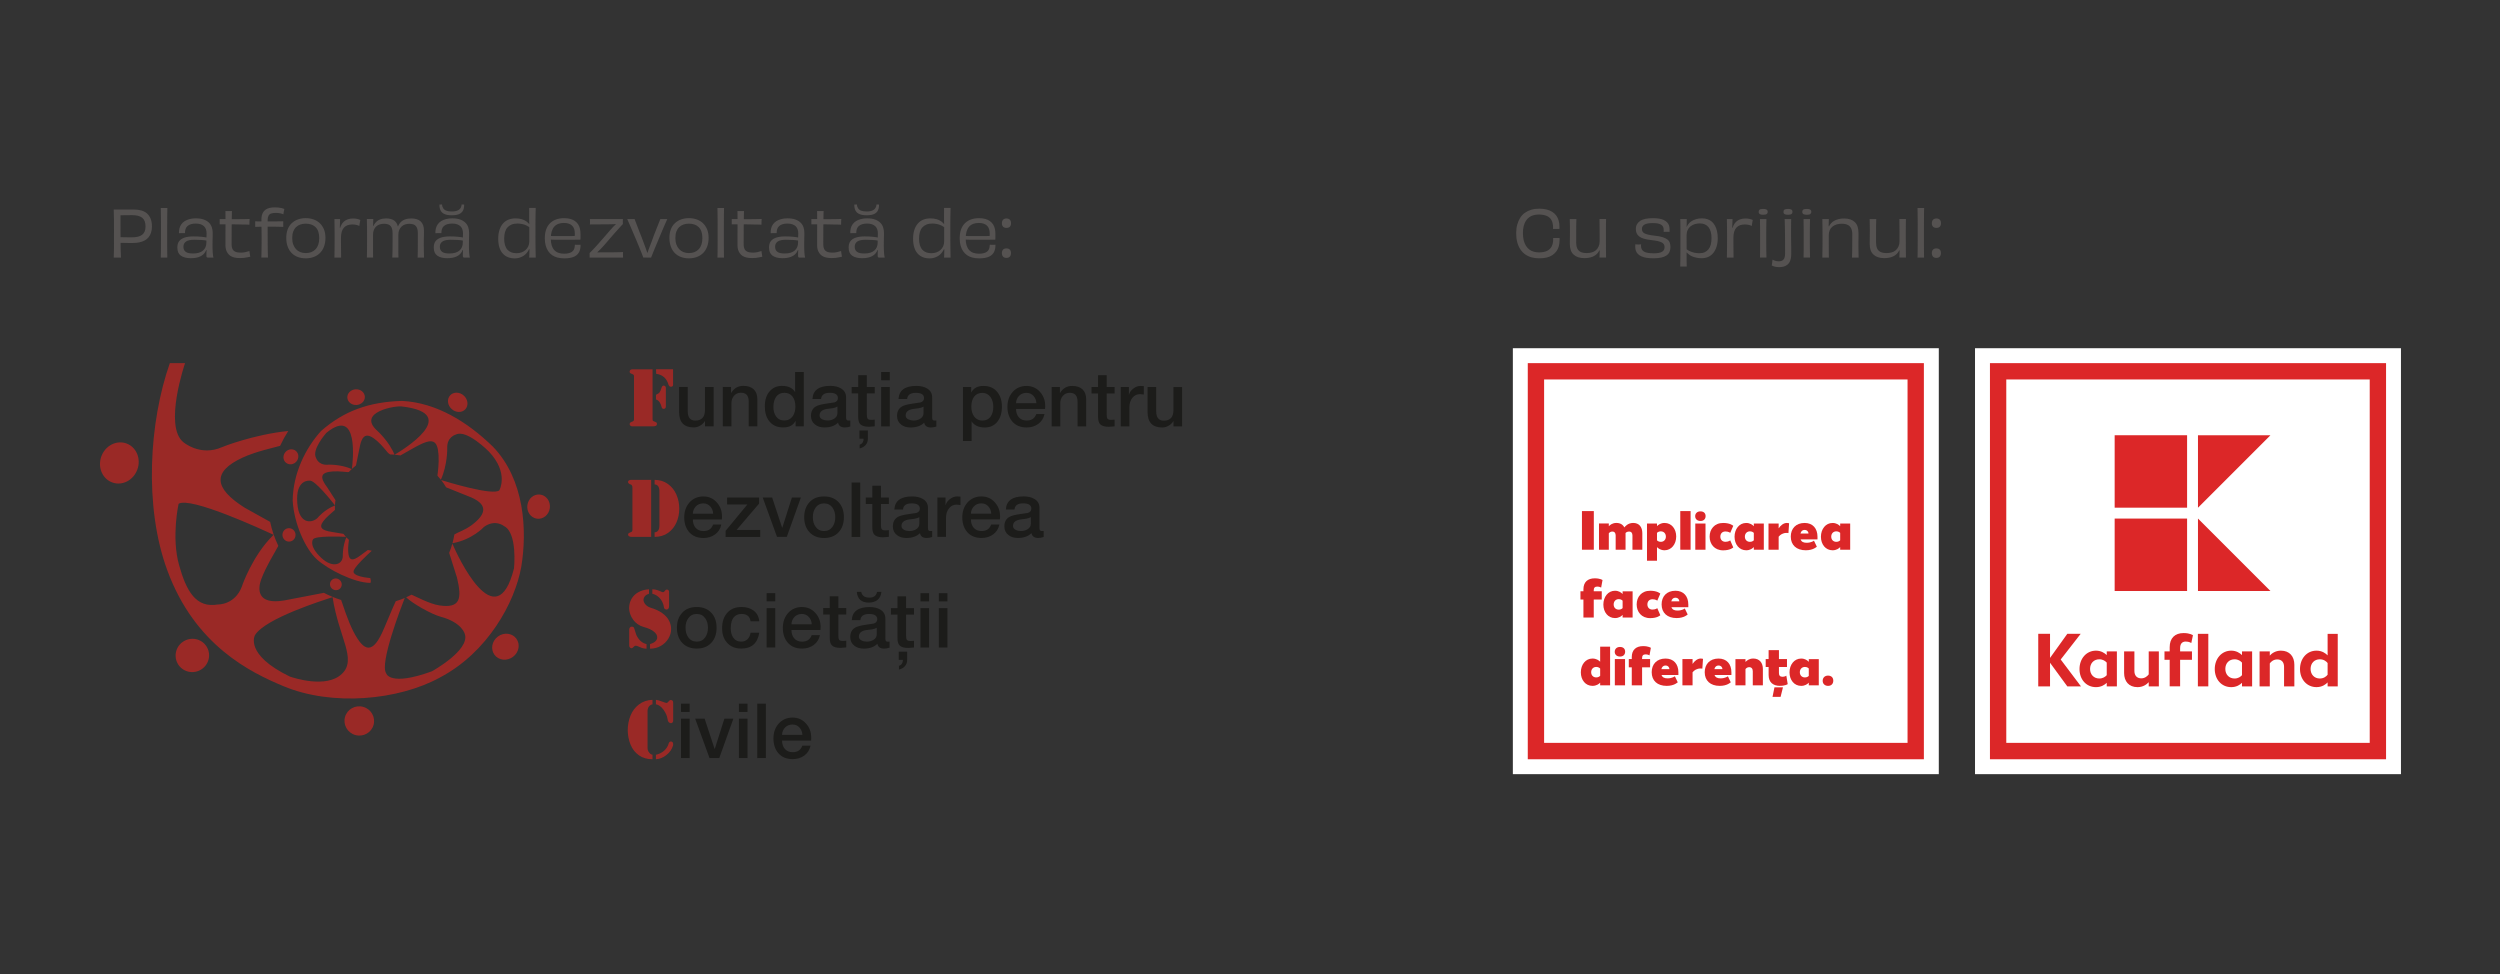 <?xml version="1.0" encoding="UTF-8"?><svg id="Layer_1" xmlns="http://www.w3.org/2000/svg" xmlns:xlink="http://www.w3.org/1999/xlink" viewBox="0 0 1540 600"><rect x="0" y="0" width="1540" height="600" fill="#333333" stroke="none"/><defs><style>.cls-1{fill:none;}.cls-2{clip-path:url(#clippath);}.cls-3{fill:#fff;}.cls-4{fill:#9a2926;}.cls-5{fill:#dc2728;}.cls-6{fill:#1c1c1a;}.cls-7{fill:#555251;}</style><clipPath id="clippath"><rect class="cls-1" x="1216.62" y="214.5" width="262.38" height="262.38"/></clipPath></defs><g><path class="cls-7" d="M956.64,141.05c0-.1,0-.2,.02-.3,.01-.09,.02-.2,.02-.32v-.26c0-1.87-.32-3.4-.97-4.58-.65-1.18-1.63-2.05-2.96-2.61-1.33-.55-2.94-.83-4.84-.83-1.11,0-2.17,.13-3.18,.4-1.01,.26-1.92,.68-2.71,1.26-.79,.58-1.47,1.31-2.05,2.19-.58,.88-1.03,1.95-1.36,3.22-.33,1.26-.49,2.7-.49,4.3,0,1.68,.16,3.17,.47,4.46,.32,1.29,.77,2.41,1.36,3.36,.59,.95,1.29,1.73,2.09,2.35,.8,.62,1.72,1.07,2.76,1.36s2.14,.43,3.3,.43c1.97,0,3.61-.32,4.9-.95s2.24-1.55,2.84-2.74c.61-1.2,.91-2.64,.91-4.32v-.87h3.95c-.03,.11-.03,.22,0,.34s.03,.25,.02,.4c-.01,.14-.02,.3-.02,.45,0,1.42-.16,2.72-.47,3.89-.32,1.17-.82,2.22-1.5,3.14-.69,.92-1.52,1.71-2.51,2.37-.99,.66-2.16,1.15-3.51,1.46-1.36,.32-2.88,.47-4.56,.47s-3.25-.2-4.7-.59c-1.45-.39-2.75-1-3.91-1.82-1.16-.82-2.15-1.84-2.98-3.08s-1.47-2.69-1.92-4.34c-.45-1.66-.67-3.53-.67-5.61s.22-3.74,.65-5.31,1.04-2.97,1.82-4.21c.78-1.24,1.74-2.26,2.9-3.08,1.16-.82,2.46-1.44,3.91-1.88,1.45-.43,3.08-.65,4.9-.65,1.71,0,3.24,.17,4.6,.51,1.36,.34,2.53,.84,3.51,1.48,.99,.64,1.8,1.41,2.43,2.29s1.11,1.89,1.44,3.02,.49,2.36,.49,3.67v.97c0,.15-.01,.32-.04,.53h-3.95Z"/><path class="cls-7" d="M966.98,134.93h4.07c-.05,1.26-.09,2.61-.1,4.05-.01,1.44-.02,3.01-.02,4.72v5.8c0,1.4,.22,2.57,.65,3.53,.43,.96,1.12,1.68,2.07,2.15,.95,.47,2.2,.71,3.75,.71,1.11,0,2.15-.13,3.12-.4,.97-.26,1.82-.7,2.53-1.32,.71-.62,1.28-1.4,1.7-2.33,.42-.93,.63-1.99,.63-3.18v-4.46c0-1.26,0-2.37-.02-3.32-.01-.95-.02-1.78-.02-2.49s0-1.35-.02-1.92c-.01-.57-.02-1.09-.02-1.56h4.03c-.03,1.03-.05,2.11-.06,3.26-.01,1.14-.02,2.38-.02,3.69v4.54c0,2.61,0,4.92,.02,6.93,.01,2.01,.03,3.78,.06,5.31h-4.03c.03-.71,.05-1.38,.06-2.01,.01-.63,.03-1.28,.04-1.95,.01-.67,.03-1.44,.06-2.31l.24,1.9-.87-.16,.95-1.58c-.34,1.42-.95,2.62-1.84,3.59-.88,.97-1.99,1.7-3.34,2.17-1.34,.47-2.91,.71-4.7,.71-1.45,0-2.72-.19-3.81-.57-1.09-.38-2.03-.93-2.8-1.66-.78-.72-1.35-1.63-1.72-2.72-.37-1.09-.55-2.36-.55-3.81,0-.97,0-1.82,.02-2.53,.01-.71,.02-1.36,.02-1.94s0-1.13,.02-1.66c.01-.53,.02-1.09,.02-1.7,0-1.34-.01-2.62-.04-3.83-.03-1.21-.05-2.43-.08-3.67Z"/><path class="cls-7" d="M1018.47,156.06c1.24,0,2.3-.08,3.18-.24s1.59-.39,2.13-.71c.54-.32,.94-.72,1.2-1.2,.26-.49,.39-1.05,.39-1.68s-.12-1.18-.38-1.64c-.25-.46-.68-.86-1.28-1.2-.61-.34-1.44-.63-2.51-.87-1.07-.24-2.42-.45-4.05-.63-1.87-.21-3.4-.5-4.6-.87-1.2-.37-2.16-.84-2.88-1.42-.72-.58-1.24-1.25-1.54-2.01s-.45-1.61-.45-2.53c0-1.13,.24-2.12,.73-2.96,.49-.84,1.16-1.54,2.01-2.09s1.94-.96,3.24-1.22c1.3-.26,2.81-.39,4.52-.39,1.37,0,2.62,.08,3.75,.26,1.13,.17,2.1,.45,2.9,.83s1.48,.85,2.03,1.4,.96,1.2,1.22,1.93c.26,.74,.4,1.58,.4,2.53,0,.16,0,.32-.02,.47-.01,.16-.02,.32-.02,.47s-.01,.36-.04,.59c-.11-.03-.27-.05-.49-.06-.22-.01-.45-.02-.67-.02h-1.66c-.3,0-.56,.01-.77,.04,0-.18,0-.4,.02-.63,.01-.24,.02-.4,.02-.47,0-.74-.11-1.37-.34-1.9-.22-.53-.61-.98-1.17-1.36s-1.26-.65-2.11-.81c-.86-.16-1.89-.24-3.1-.24s-2.17,.07-3.02,.22c-.86,.15-1.55,.38-2.09,.69-.54,.32-.94,.69-1.2,1.12-.26,.43-.39,.97-.39,1.6,0,.53,.1,1.02,.32,1.48,.21,.46,.61,.86,1.2,1.18,.59,.33,1.4,.61,2.43,.85,1.03,.24,2.34,.45,3.95,.63,1.87,.18,3.42,.47,4.66,.85,1.24,.38,2.23,.84,2.98,1.38,.75,.54,1.28,1.21,1.58,1.99,.3,.79,.45,1.74,.45,2.84s-.2,2.1-.61,2.98-1.05,1.61-1.92,2.19c-.87,.58-1.97,1.01-3.3,1.28-1.33,.28-2.9,.41-4.72,.41-1.58,0-2.98-.1-4.19-.3-1.21-.2-2.25-.49-3.12-.89-.87-.39-1.6-.89-2.19-1.48s-1.01-1.26-1.26-1.99c-.25-.74-.38-1.62-.38-2.65,0-.16,0-.3,.02-.42,.01-.12,.02-.25,.02-.39v-.49c.18,.03,.38,.05,.57,.06,.2,.01,.4,.03,.61,.04,.21,.01,.43,.02,.67,.02,.34,0,.67-.01,.97-.04,.3-.03,.56-.05,.77-.08-.05,.18-.08,.36-.08,.53v.42c0,.82,.16,1.52,.47,2.11,.32,.59,.78,1.07,1.38,1.42,.61,.36,1.39,.62,2.37,.79,.97,.17,2.09,.26,3.36,.26Z"/><path class="cls-7" d="M1039.05,164.19h-4.03c.03-1.37,.05-2.69,.06-3.97,.01-1.28,.03-2.54,.04-3.79,.01-1.25,.02-2.49,.02-3.73v-11.12c0-1.07,0-1.99-.02-2.78-.01-.79-.03-1.49-.04-2.11-.01-.62-.02-1.2-.02-1.76h3.99c-.03,.5-.04,.98-.04,1.44v1.44c0,.5-.02,1.01-.06,1.54-.04,.53-.08,1.16-.14,1.9l-.16-1.66,.83,.16-.99,1.34c.32-.95,.73-1.82,1.24-2.63s1.18-1.49,2.01-2.05c.83-.57,1.8-1.03,2.9-1.38s2.36-.53,3.75-.53c1.24,0,2.38,.18,3.43,.53s1.96,.88,2.73,1.56c.76,.68,1.41,1.52,1.93,2.51,.53,.99,.93,2.11,1.22,3.38s.43,2.67,.43,4.22c0,1.92-.24,3.65-.71,5.17-.47,1.53-1.14,2.83-1.99,3.91-.86,1.08-1.89,1.9-3.1,2.45-1.21,.55-2.62,.83-4.22,.83-.95,0-1.86-.09-2.75-.26s-1.69-.39-2.43-.65c-.74-.26-1.4-.59-1.99-.99-.59-.4-1.11-.82-1.54-1.28-.43-.46-.76-.94-.97-1.44l.95,1.03-.83,.39,.28-1.62c.05,.69,.08,1.31,.1,1.88,.01,.57,.02,1.11,.02,1.64v1.74c0,.76,0,1.52,.02,2.27,.01,.75,.03,1.56,.06,2.43Zm15.24-17.49c0-1.47-.16-2.78-.47-3.91-.32-1.13-.78-2.08-1.38-2.84s-1.36-1.34-2.25-1.74c-.9-.4-1.93-.59-3.12-.59-1.08,0-2.11,.15-3.1,.45-.99,.3-1.86,.75-2.61,1.34-.75,.59-1.34,1.36-1.78,2.31-.43,.95-.65,2.05-.65,3.32l.04,9.32-.51-1.22c.63,.58,1.39,1.08,2.27,1.5,.88,.42,1.83,.75,2.84,.99,1.01,.24,2.11,.36,3.3,.36s2.32-.21,3.24-.63,1.7-1.02,2.33-1.8,1.1-1.74,1.4-2.9,.45-2.47,.45-3.95Z"/><path class="cls-7" d="M1067.87,158.67h-4.11c.03-1.66,.05-3.43,.08-5.31,.03-1.88,.04-4.1,.04-6.65s-.01-4.66-.04-6.48c-.03-1.82-.05-3.58-.08-5.29h3.47c0,.68-.02,1.42-.06,2.19-.04,.78-.07,1.63-.1,2.57-.03,.93-.08,1.97-.16,3.1l-.2-2.57,.79,.12-.75,2.41c.21-1.42,.54-2.65,.99-3.67,.45-1.03,1.03-1.87,1.76-2.53,.72-.66,1.56-1.15,2.51-1.48,.95-.33,2.03-.49,3.24-.49,.87,0,1.68,.08,2.43,.24,.75,.16,1.43,.38,2.03,.67-.05,.21-.11,.47-.16,.79-.05,.32-.11,.65-.18,.99-.07,.34-.12,.68-.16,1.01-.04,.33-.07,.63-.1,.89-.66-.32-1.35-.55-2.07-.69-.72-.14-1.48-.22-2.27-.22-1.03,0-1.97,.15-2.82,.43-.86,.29-1.59,.75-2.21,1.38-.62,.63-1.1,1.47-1.44,2.51-.34,1.04-.51,2.27-.51,3.69v3.34c0,1.17,0,2.32,.02,3.46,.01,1.13,.03,2.19,.04,3.16,.01,.97,.02,1.79,.02,2.45Z"/><path class="cls-7" d="M1088.92,130.47c0,.26-.05,.51-.14,.73-.09,.22-.24,.42-.43,.59-.2,.17-.47,.3-.83,.38s-.82,.12-1.4,.12c-.4,0-.76-.03-1.11-.08-.34-.05-.62-.13-.83-.24-.21-.1-.38-.24-.51-.39-.13-.16-.22-.32-.26-.49-.04-.17-.06-.38-.06-.61,0-.29,.05-.55,.14-.77,.09-.22,.23-.41,.41-.55s.46-.26,.83-.34c.37-.08,.83-.12,1.38-.12,.45,0,.83,.03,1.14,.08,.32,.05,.58,.12,.79,.22,.21,.09,.38,.22,.51,.38,.13,.16,.22,.32,.28,.49,.05,.17,.08,.38,.08,.61Zm-.79,28.19h-3.99c.03-.97,.05-1.94,.06-2.9,.01-.96,.02-1.92,.02-2.88v-9.75c0-.99,0-1.93-.02-2.84-.01-.91-.03-1.8-.04-2.67-.01-.87-.02-1.76-.02-2.68h3.99c-.03,.92-.05,1.82-.06,2.68-.01,.87-.03,1.76-.04,2.67-.01,.91-.02,1.87-.02,2.88v6.83c0,1.09,0,2.11,.02,3.04,.01,.93,.03,1.86,.04,2.78,.01,.92,.03,1.87,.06,2.84Z"/><path class="cls-7" d="M1099.62,156.22c0-2.5,0-4.73-.02-6.69-.01-1.96-.03-3.71-.04-5.25-.01-1.54-.03-2.88-.06-4.03-.03-1.14-.05-2.15-.08-3.02-.03-.87-.05-1.63-.08-2.29h4.03c-.03,.82-.04,1.61-.04,2.39s0,1.55-.02,2.33c-.01,.78-.02,1.56-.02,2.35v2.65c0,.55,0,1.24,.02,2.05,.01,.82,.03,1.72,.04,2.72,.01,1,.03,2.06,.04,3.18,.01,1.12,.02,2.34,.02,3.65,0,1.11-.09,2.09-.26,2.96-.17,.87-.45,1.64-.83,2.31-.38,.67-.87,1.22-1.46,1.66-.59,.43-1.28,.77-2.05,1.01-.78,.24-1.67,.36-2.67,.36-.92,0-1.78-.08-2.57-.24-.79-.16-1.53-.43-2.21-.83,.05-.13,.1-.31,.14-.53,.04-.22,.08-.49,.12-.79,.04-.3,.07-.61,.1-.91,.03-.3,.05-.57,.08-.79s.05-.4,.08-.53c.53,.29,1.11,.53,1.76,.73,.64,.2,1.35,.3,2.11,.3,1.29,0,2.26-.38,2.9-1.12,.65-.75,.97-1.95,.97-3.61Zm4.54-25.75c0,.26-.04,.51-.12,.73s-.22,.42-.43,.59c-.21,.17-.5,.3-.87,.38-.37,.08-.79,.12-1.26,.12-.5,0-.9-.03-1.21-.08s-.57-.13-.81-.24c-.24-.1-.41-.24-.53-.39-.12-.16-.2-.32-.24-.49-.04-.17-.06-.38-.06-.61,0-.29,.04-.55,.12-.77,.08-.22,.22-.41,.43-.55s.49-.26,.85-.34,.83-.12,1.44-.12c.37,0,.72,.03,1.05,.08s.6,.12,.81,.22c.21,.09,.38,.22,.49,.38,.12,.16,.2,.32,.26,.49s.08,.38,.08,.61Z"/><path class="cls-7" d="M1115.77,130.47c0,.26-.05,.51-.14,.73-.09,.22-.24,.42-.43,.59-.2,.17-.47,.3-.83,.38s-.82,.12-1.4,.12c-.4,0-.76-.03-1.11-.08-.34-.05-.62-.13-.83-.24-.21-.1-.38-.24-.51-.39-.13-.16-.22-.32-.26-.49-.04-.17-.06-.38-.06-.61,0-.29,.05-.55,.14-.77,.09-.22,.23-.41,.41-.55s.46-.26,.83-.34c.37-.08,.83-.12,1.38-.12,.45,0,.83,.03,1.14,.08,.32,.05,.58,.12,.79,.22,.21,.09,.38,.22,.51,.38,.13,.16,.22,.32,.28,.49,.05,.17,.08,.38,.08,.61Zm-.79,28.19h-3.99c.03-.97,.05-1.94,.06-2.9,.01-.96,.02-1.92,.02-2.88v-9.75c0-.99,0-1.93-.02-2.84-.01-.91-.03-1.8-.04-2.67-.01-.87-.02-1.76-.02-2.68h3.99c-.03,.92-.05,1.82-.06,2.68-.01,.87-.03,1.76-.04,2.67-.01,.91-.02,1.87-.02,2.88v6.83c0,1.09,0,2.11,.02,3.04,.01,.93,.03,1.86,.04,2.78,.01,.92,.03,1.87,.06,2.84Z"/><path class="cls-7" d="M1144.91,158.67h-4.07c.05-1.24,.08-2.55,.1-3.95,.01-1.4,.03-2.96,.04-4.68,.01-1.72,.02-3.63,.02-5.71,0-1.45-.22-2.65-.67-3.61-.45-.96-1.15-1.68-2.11-2.17-.96-.49-2.21-.73-3.73-.73-1.13,0-2.17,.15-3.12,.43-.95,.29-1.8,.73-2.55,1.32-.75,.59-1.32,1.34-1.72,2.23-.39,.9-.59,1.97-.59,3.24v4.34c0,1.24,0,2.34,.02,3.3,.01,.96,.01,1.8,0,2.51-.01,.71,0,1.34,.02,1.9s.04,1.08,.04,1.58h-4.03c0-1.05,.01-2.14,.04-3.26,.03-1.12,.05-2.35,.06-3.69,.01-1.34,.02-2.84,.02-4.5,0-2.61-.01-4.92-.04-6.95-.03-2.03-.05-3.8-.08-5.33h3.99c0,.71-.01,1.39-.04,2.03-.03,.65-.05,1.3-.06,1.96-.01,.66-.02,1.42-.02,2.29l-.2-1.9,.83,.16-.95,1.58c.37-1.45,1-2.65,1.9-3.59,.89-.95,2.03-1.67,3.4-2.15,1.37-.49,2.91-.73,4.62-.73,1.45,0,2.72,.19,3.81,.57,1.09,.38,2.01,.94,2.76,1.68s1.31,1.67,1.68,2.78c.37,1.12,.55,2.44,.55,3.97v2.47c0,.7,0,1.32-.02,1.86-.01,.54-.02,1.07-.02,1.58v1.6c0,1.4,.01,2.7,.04,3.93,.03,1.22,.05,2.44,.08,3.65Z"/><path class="cls-7" d="M1151.7,134.93h4.07c-.05,1.26-.09,2.61-.1,4.05-.01,1.44-.02,3.01-.02,4.72v5.8c0,1.4,.22,2.57,.65,3.53,.43,.96,1.12,1.68,2.07,2.15,.95,.47,2.2,.71,3.75,.71,1.11,0,2.15-.13,3.12-.4,.97-.26,1.82-.7,2.53-1.32,.71-.62,1.28-1.4,1.7-2.33,.42-.93,.63-1.99,.63-3.18v-4.46c0-1.26,0-2.37-.02-3.32-.01-.95-.02-1.78-.02-2.49s0-1.35-.02-1.92c-.01-.57-.02-1.09-.02-1.56h4.03c-.03,1.03-.05,2.11-.06,3.26-.01,1.14-.02,2.38-.02,3.69v4.54c0,2.61,0,4.92,.02,6.93,.01,2.01,.03,3.78,.06,5.31h-4.03c.03-.71,.05-1.38,.06-2.01,.01-.63,.03-1.28,.04-1.95,.01-.67,.03-1.44,.06-2.31l.24,1.9-.87-.16,.95-1.58c-.34,1.42-.95,2.62-1.84,3.59-.88,.97-1.99,1.7-3.34,2.17-1.34,.47-2.91,.71-4.7,.71-1.45,0-2.72-.19-3.81-.57-1.09-.38-2.03-.93-2.8-1.66-.78-.72-1.35-1.63-1.72-2.72-.37-1.09-.55-2.36-.55-3.81,0-.97,0-1.82,.02-2.53,.01-.71,.02-1.36,.02-1.94s0-1.13,.02-1.66c.01-.53,.02-1.09,.02-1.7,0-1.34-.01-2.62-.04-3.83-.03-1.21-.05-2.43-.08-3.67Z"/><path class="cls-7" d="M1185.23,158.67h-4.03c.05-1.21,.08-2.43,.08-3.67s0-2.49,.02-3.75,.02-2.53,.02-3.81v-8.29c0-1.33,0-2.59-.02-3.77s-.03-2.37-.04-3.55c-.01-1.18-.03-2.42-.06-3.71h4.07c-.05,1.24-.08,2.45-.08,3.63s0,2.38-.02,3.59c-.01,1.21-.02,2.49-.02,3.85v12.22c0,1.24,0,2.45,.02,3.63,.01,1.18,.03,2.4,.06,3.63Z"/><path class="cls-7" d="M1192.81,134.58c.92,0,1.62,.26,2.11,.77,.49,.51,.73,1.23,.73,2.15s-.24,1.63-.71,2.13c-.47,.5-1.18,.75-2.13,.75-.9,0-1.59-.25-2.07-.75-.49-.5-.73-1.21-.73-2.13s.25-1.64,.75-2.15c.5-.51,1.18-.77,2.05-.77Zm0,18.44c.89,0,1.58,.24,2.07,.73,.49,.49,.73,1.2,.73,2.15s-.24,1.65-.71,2.17c-.47,.53-1.17,.79-2.09,.79s-1.62-.26-2.09-.79c-.47-.53-.71-1.25-.71-2.17s.25-1.67,.75-2.15c.5-.49,1.18-.73,2.05-.73Z"/></g><g><path class="cls-7" d="M74.52,158.67h-4.46c.05-1.42,.09-2.86,.12-4.32,.03-1.46,.04-3.05,.04-4.76v-5.73c0-3.13,0-5.89-.02-8.27s-.06-4.56-.14-6.54h12.16c1.74,0,3.31,.19,4.72,.57,1.41,.38,2.59,.99,3.55,1.82,.96,.83,1.72,1.91,2.27,3.24s.83,2.94,.83,4.84c0,1.42-.18,2.69-.55,3.79-.37,1.11-.88,2.06-1.52,2.86-.65,.8-1.45,1.46-2.43,1.97-.97,.51-2.06,.9-3.26,1.15-1.2,.25-2.49,.38-3.89,.38h-2.94c-.46,0-.93,0-1.42-.02-.49-.01-1.05-.03-1.68-.04-.63-.01-1.34-.02-2.13-.02v-3.47h.99c.45,0,1.02,0,1.72,.02,.7,.01,1.43,.03,2.21,.04,.78,.01,1.6,.02,2.47,.02,1.45,0,2.7-.12,3.75-.38,1.05-.25,1.93-.65,2.63-1.18,.7-.54,1.22-1.22,1.58-2.05s.53-1.85,.53-3.06-.17-2.34-.51-3.24c-.34-.89-.86-1.61-1.54-2.15-.69-.54-1.53-.94-2.55-1.21-1.01-.26-2.18-.39-3.49-.39h-1.38c-.55,0-1.16,0-1.82,.02-.66,.01-1.3,.02-1.94,.02s-1.2,0-1.72,.02c-.51,.01-.9,.03-1.17,.06l.71-1.78v8.13c0,2.66,0,5.2,.02,7.62,.01,2.42,.03,4.65,.06,6.69,.03,2.04,.09,3.82,.2,5.35Z"/><path class="cls-7" d="M103.07,158.67h-4.03c.05-1.21,.08-2.43,.08-3.67s0-2.49,.02-3.75c.01-1.26,.02-2.53,.02-3.81v-8.29c0-1.33,0-2.59-.02-3.77-.01-1.18-.03-2.37-.04-3.55-.01-1.18-.03-2.42-.06-3.71h4.07c-.05,1.24-.08,2.45-.08,3.63s0,2.38-.02,3.59c-.01,1.21-.02,2.49-.02,3.85v12.22c0,1.24,0,2.45,.02,3.63,.01,1.18,.03,2.4,.06,3.63Z"/><path class="cls-7" d="M131.42,158.67h-3.2c-.21,0-.38-.01-.51-.04-.13-.03-.24-.08-.34-.18-.09-.09-.15-.22-.18-.38-.03-.16-.04-.37-.04-.63,0-.45,0-.95,.02-1.52,.01-.57,.03-1.15,.06-1.74,.03-.59,.05-1.13,.08-1.6l.32,1.46-.99-.08,.79-1.5c-.24,1.45-.78,2.67-1.62,3.65-.84,.99-1.95,1.72-3.34,2.21-1.38,.49-3.03,.73-4.96,.73-1.32,0-2.48-.13-3.5-.4-1.01-.26-1.88-.66-2.61-1.18-.72-.53-1.26-1.2-1.62-2.01-.35-.82-.53-1.82-.53-3,0-1.61,.36-2.9,1.09-3.87,.72-.97,1.82-1.71,3.28-2.21s3.31-.75,5.55-.75c1.84,0,3.48,.07,4.92,.22,1.43,.14,2.59,.32,3.46,.53v1.86c-1.13-.21-2.36-.36-3.69-.43-1.33-.08-2.72-.12-4.17-.12-1.13,0-2.12,.09-2.96,.26-.84,.17-1.53,.43-2.07,.79s-.95,.8-1.24,1.34c-.29,.54-.43,1.18-.43,1.92,0,.66,.11,1.26,.34,1.8,.22,.54,.59,.99,1.09,1.34,.5,.36,1.12,.61,1.86,.77,.74,.16,1.62,.24,2.65,.24,1.34,0,2.53-.15,3.55-.45,1.03-.3,1.89-.76,2.59-1.36,.7-.6,1.22-1.32,1.56-2.15,.34-.83,.51-1.73,.51-2.71,0-.66,0-1.34,.02-2.03,.01-.7,.03-1.38,.06-2.05,.03-.67,.04-1.24,.04-1.72,0-.82-.13-1.61-.38-2.37-.25-.76-.65-1.4-1.18-1.92-.54-.51-1.22-.92-2.05-1.22-.83-.3-1.84-.45-3.02-.45s-2.13,.12-2.98,.38c-.86,.25-1.57,.63-2.13,1.13-.57,.5-.97,1.12-1.22,1.86-.25,.74-.36,1.58-.34,2.53h-2.41c-.24,0-.46,0-.67,.02-.21,.01-.42,.02-.63,.02-.03-1.03,.07-2.01,.3-2.94,.22-.93,.61-1.79,1.17-2.57s1.24-1.42,2.07-1.94c.83-.51,1.81-.93,2.94-1.24,1.13-.32,2.42-.47,3.87-.47,1.92,0,3.54,.24,4.86,.71,1.32,.47,2.39,1.11,3.22,1.92,.83,.8,1.43,1.76,1.8,2.86s.55,2.28,.55,3.51c0,.95-.01,1.85-.04,2.7-.03,.86-.05,1.71-.06,2.57-.01,.86-.02,1.74-.02,2.67,0,.74,.01,1.46,.04,2.17,.03,.71,.06,1.39,.1,2.03,.04,.64,.1,1.24,.18,1.78,.08,.54,.16,.97,.24,1.28Z"/><path class="cls-7" d="M135.33,134.93c.84,0,1.72,0,2.65,.02,.92,.01,1.89,.03,2.9,.04,1.01,.01,2.04,.03,3.08,.04s2.1,0,3.18-.02c1.08-.03,2.17-.04,3.28-.04s2.22-.03,3.36-.08c-.03,.37-.05,.74-.08,1.13-.03,.38-.04,.77-.04,1.16v1.22c-.68-.05-1.4-.08-2.15-.08s-1.51,0-2.29-.02c-.78-.01-1.58-.03-2.41-.06-.83-.03-1.64-.04-2.43-.04h-9.04v-3.28Zm3.55-4.94c.32,0,.65,0,1.01,.02,.36,.01,.69,.02,1.01,.02h.67c.21,0,.43,0,.65-.02,.22-.01,.44-.02,.65-.02-.03,1.45-.06,2.96-.1,4.54-.04,1.58-.06,3.24-.06,4.98s0,3.55-.02,5.43c-.01,1.88-.02,3.84-.02,5.86,0,1,.18,1.86,.53,2.59,.36,.72,.94,1.28,1.76,1.66,.82,.38,1.9,.57,3.24,.57,1.05,0,2.03-.1,2.94-.3,.91-.2,1.74-.43,2.51-.69,.03,.21,.05,.44,.08,.69,.03,.25,.06,.5,.1,.75s.08,.49,.12,.73c.04,.24,.07,.47,.1,.69,.03,.22,.07,.44,.12,.65-.71,.13-1.39,.27-2.03,.41-.65,.14-1.32,.25-2.01,.32-.7,.07-1.47,.1-2.31,.1-1.29,0-2.42-.11-3.4-.34-.97-.22-1.8-.57-2.49-1.03-.69-.46-1.25-1.02-1.7-1.68-.45-.66-.78-1.38-1.01-2.15-.22-.78-.34-1.64-.34-2.59v-6.16c0-1.16,0-2.37,.02-3.63,.01-1.26,.02-2.54,.02-3.83s0-2.58-.02-3.87c-.01-1.29-.02-2.53-.02-3.71Z"/><path class="cls-7" d="M157.2,139.75v-3.4c1.26,.03,2.61,.04,4.03,.04h4.38c1.5,0,3.01,0,4.52-.02,1.51-.01,2.97-.03,4.36-.06-.03,.45-.03,.98-.02,1.6,.01,.62,.02,1.23,.02,1.84-1.92-.08-3.88-.12-5.86-.14-1.99-.01-3.95-.01-5.88,0-1.94,.01-3.78,.06-5.55,.14Zm3.83-4.7c0-.89,.1-1.72,.3-2.47,.2-.75,.49-1.42,.89-2.01,.39-.59,.91-1.11,1.56-1.54,.65-.43,1.42-.76,2.33-.97,.91-.21,1.95-.32,3.14-.32,.76,0,1.48,.03,2.15,.1s1.32,.16,1.94,.3c.62,.13,1.22,.32,1.8,.55-.03,.18-.07,.42-.12,.71-.05,.29-.11,.58-.18,.87-.07,.29-.12,.6-.16,.93-.04,.33-.07,.6-.1,.81-.63-.29-1.35-.51-2.15-.65-.8-.14-1.65-.22-2.55-.22-1.21,0-2.18,.13-2.9,.39-.72,.26-1.26,.73-1.6,1.4-.34,.67-.51,1.56-.51,2.67v6.34c0,1.91,0,3.65,.02,5.21,.01,1.57,.02,3.01,.02,4.34s.02,2.58,.06,3.75c.04,1.17,.07,2.31,.1,3.42-.39-.03-.75-.04-1.07-.04h-1.95c-.33,0-.68,.01-1.05,.04,.05-1.45,.08-2.88,.1-4.3,.01-1.42,.03-2.84,.04-4.25,.01-1.41,.02-2.84,.02-4.28,0-.74-.01-1.65-.04-2.74-.03-1.09-.04-2.33-.04-3.71s-.01-2.82-.04-4.32Z"/><path class="cls-7" d="M200.48,146.5c0,2-.3,3.8-.89,5.39s-1.43,2.92-2.51,3.99c-1.08,1.07-2.36,1.88-3.85,2.43-1.49,.55-3.11,.83-4.88,.83s-3.39-.28-4.88-.83c-1.49-.55-2.76-1.36-3.81-2.43-1.05-1.07-1.87-2.4-2.45-3.99-.58-1.59-.87-3.39-.87-5.39s.3-3.76,.89-5.27c.59-1.51,1.43-2.78,2.53-3.79,1.09-1.01,2.37-1.78,3.83-2.29s3.05-.77,4.76-.77,3.3,.26,4.76,.77,2.74,1.28,3.83,2.29c1.09,1.01,1.95,2.28,2.59,3.79,.63,1.51,.95,3.27,.95,5.27Zm-3.83,.16c0-1.55-.2-2.89-.59-4.01s-.97-2.04-1.72-2.76c-.75-.72-1.63-1.26-2.63-1.6-1-.34-2.12-.51-3.36-.51s-2.32,.17-3.32,.51c-1,.34-1.88,.87-2.63,1.58-.75,.71-1.34,1.62-1.76,2.72-.42,1.11-.63,2.45-.63,4.03s.21,2.86,.63,4.01c.42,1.14,1,2.11,1.74,2.9,.74,.79,1.61,1.38,2.63,1.78,1.01,.4,2.13,.59,3.34,.59s2.4-.2,3.4-.59c1-.39,1.88-.99,2.63-1.78,.75-.79,1.32-1.76,1.7-2.9,.38-1.15,.57-2.47,.57-3.97Z"/><path class="cls-7" d="M210.12,158.67h-4.11c.03-1.66,.05-3.43,.08-5.31,.03-1.88,.04-4.1,.04-6.65s-.01-4.66-.04-6.48c-.03-1.82-.05-3.58-.08-5.29h3.48c0,.68-.02,1.42-.06,2.19-.04,.78-.07,1.63-.1,2.57-.03,.93-.08,1.97-.16,3.1l-.2-2.57,.79,.12-.75,2.41c.21-1.42,.54-2.65,.99-3.67,.45-1.03,1.03-1.87,1.76-2.53,.72-.66,1.56-1.15,2.51-1.48,.95-.33,2.03-.49,3.24-.49,.87,0,1.68,.08,2.43,.24,.75,.16,1.43,.38,2.03,.67-.05,.21-.11,.47-.16,.79-.05,.32-.11,.65-.18,.99-.07,.34-.12,.68-.16,1.01-.04,.33-.07,.63-.1,.89-.66-.32-1.35-.55-2.07-.69-.72-.14-1.48-.22-2.27-.22-1.03,0-1.97,.15-2.82,.43-.86,.29-1.59,.75-2.21,1.38-.62,.63-1.1,1.47-1.44,2.51-.34,1.04-.51,2.27-.51,3.69v3.34c0,1.17,0,2.32,.02,3.46,.01,1.13,.03,2.19,.04,3.16,.01,.97,.02,1.79,.02,2.45Z"/><path class="cls-7" d="M261.21,158.67h-3.95c.05-1.08,.08-2.4,.1-3.97,.01-1.57,.02-3.3,.02-5.21v-6.02c0-1.87-.4-3.27-1.2-4.21-.8-.93-2.14-1.4-4.01-1.4-.97,0-1.86,.14-2.67,.41-.8,.28-1.51,.7-2.11,1.26-.61,.57-1.09,1.28-1.46,2.13-.37,.86-.55,1.89-.55,3.1v9.69c0,.8,0,1.54,.02,2.21,.01,.67,.03,1.34,.06,1.99h-3.79c.03-.82,.05-1.7,.08-2.67,.03-.96,.05-2.05,.06-3.26,.01-1.21,.02-2.57,.02-4.09v-5.07c0-1.92-.4-3.36-1.2-4.3-.8-.95-2.18-1.42-4.13-1.42-.92,0-1.79,.14-2.61,.41s-1.53,.7-2.15,1.26c-.62,.57-1.1,1.27-1.44,2.11-.34,.84-.51,1.88-.51,3.12v9.69c0,.88,0,1.68,.02,2.39,.01,.71,.02,1.32,.02,1.82h-3.83c.05-1.63,.09-3.34,.1-5.11,.01-1.78,.02-3.88,.02-6.3,0-2.63,0-4.9-.02-6.81-.01-1.91-.05-3.74-.1-5.51h3.95c-.03,.68-.05,1.33-.06,1.93-.01,.61-.03,1.22-.04,1.84-.01,.62-.05,1.36-.1,2.23l-.2-1.78,.87,.2-.95,1.46c.4-1.4,.97-2.55,1.72-3.48,.75-.92,1.68-1.61,2.78-2.07,1.11-.46,2.4-.69,3.87-.69,1.08,0,2.08,.12,3,.38,.92,.25,1.69,.64,2.31,1.17s1.11,1.19,1.48,1.99c.37,.8,.57,1.76,.59,2.86l-.4-1.62,.83,.16-.91,1.42c.37-1.47,.95-2.69,1.74-3.63,.79-.95,1.77-1.64,2.94-2.07,1.17-.43,2.49-.65,3.97-.65,1.21,0,2.3,.15,3.28,.45,.97,.3,1.8,.76,2.47,1.38,.67,.62,1.18,1.4,1.52,2.35,.34,.95,.51,2.08,.51,3.4,0,.69,0,1.4-.02,2.15s-.03,1.49-.04,2.21c-.01,.72-.03,1.45-.04,2.17-.01,.72-.02,1.42-.02,2.07,0,1.29,.02,2.65,.06,4.07,.04,1.42,.07,2.7,.1,3.83Z"/><path class="cls-7" d="M289.37,158.67h-3.2c-.21,0-.38-.01-.51-.04-.13-.03-.24-.08-.34-.18-.09-.09-.15-.22-.18-.38-.03-.16-.04-.37-.04-.63,0-.45,0-.95,.02-1.52,.01-.57,.03-1.15,.06-1.74,.03-.59,.05-1.13,.08-1.6l.32,1.46-.99-.08,.79-1.5c-.24,1.45-.78,2.67-1.62,3.65-.84,.99-1.95,1.72-3.34,2.21-1.38,.49-3.03,.73-4.96,.73-1.32,0-2.48-.13-3.5-.4-1.01-.26-1.88-.66-2.61-1.18-.72-.53-1.26-1.2-1.62-2.01-.35-.82-.53-1.82-.53-3,0-1.61,.36-2.9,1.09-3.87,.72-.97,1.82-1.71,3.28-2.21s3.31-.75,5.55-.75c1.84,0,3.48,.07,4.92,.22,1.43,.14,2.59,.32,3.46,.53v1.86c-1.13-.21-2.36-.36-3.69-.43-1.33-.08-2.72-.12-4.17-.12-1.13,0-2.12,.09-2.96,.26-.84,.17-1.53,.43-2.07,.79s-.95,.8-1.24,1.34c-.29,.54-.43,1.18-.43,1.92,0,.66,.11,1.26,.34,1.8,.22,.54,.59,.99,1.09,1.34,.5,.36,1.12,.61,1.86,.77,.74,.16,1.62,.24,2.65,.24,1.34,0,2.53-.15,3.55-.45,1.03-.3,1.89-.76,2.59-1.36,.7-.6,1.22-1.32,1.56-2.15,.34-.83,.51-1.73,.51-2.71,0-.66,0-1.34,.02-2.03,.01-.7,.03-1.38,.06-2.05,.03-.67,.04-1.24,.04-1.72,0-.82-.13-1.61-.38-2.37-.25-.76-.65-1.4-1.18-1.92-.54-.51-1.22-.92-2.05-1.22-.83-.3-1.84-.45-3.02-.45s-2.13,.12-2.98,.38c-.86,.25-1.57,.63-2.13,1.13-.57,.5-.97,1.12-1.22,1.86-.25,.74-.36,1.58-.34,2.53h-2.41c-.24,0-.46,0-.67,.02-.21,.01-.42,.02-.63,.02-.03-1.03,.07-2.01,.3-2.94,.22-.93,.61-1.79,1.17-2.57s1.24-1.42,2.07-1.94c.83-.51,1.81-.93,2.94-1.24,1.13-.32,2.42-.47,3.87-.47,1.92,0,3.54,.24,4.86,.71,1.32,.47,2.39,1.11,3.22,1.92,.83,.8,1.43,1.76,1.8,2.86s.55,2.28,.55,3.51c0,.95-.01,1.85-.04,2.7-.03,.86-.05,1.71-.06,2.57-.01,.86-.02,1.74-.02,2.67,0,.74,.01,1.46,.04,2.17,.03,.71,.06,1.39,.1,2.03,.04,.64,.1,1.24,.18,1.78,.08,.54,.16,.97,.24,1.28Zm-11.1-28.39c1.05,0,1.95-.1,2.69-.3,.74-.2,1.34-.47,1.82-.83,.47-.36,.85-.81,1.12-1.36s.44-1.17,.49-1.86c.24,.03,.49,.05,.75,.06,.26,.01,.53,0,.79-.02,0,.87-.08,1.67-.24,2.39-.16,.72-.43,1.35-.81,1.88-.38,.53-.87,.97-1.46,1.32-.59,.36-1.31,.62-2.15,.79-.84,.17-1.84,.26-3,.26s-2.07-.08-2.9-.26c-.83-.17-1.55-.43-2.15-.79-.61-.35-1.09-.8-1.46-1.32-.37-.53-.65-1.15-.83-1.88-.18-.72-.26-1.52-.24-2.39,.24,.03,.51,.03,.81,.02,.3-.01,.56-.03,.77-.06,.05,.92,.31,1.72,.77,2.39,.46,.67,1.11,1.17,1.95,1.48,.84,.32,1.94,.47,3.28,.47Z"/><path class="cls-7" d="M325.97,128.1h4.03c-.03,1.13-.05,2.26-.08,3.38-.03,1.12-.05,2.3-.06,3.53-.01,1.24-.02,2.62-.02,4.17v5.31c0,1.97,0,3.79,.02,5.45,.01,1.66,.03,3.2,.06,4.62,.03,1.42,.05,2.79,.08,4.11h-4.03c.05-.47,.08-.94,.1-1.4,.01-.46,.02-.95,.02-1.48,0-.63,.02-1.26,.06-1.89s.08-1.3,.14-2.01l.16,1.74-.95-.16,.87-1.5c-.13,.76-.39,1.49-.77,2.17-.38,.68-.84,1.34-1.38,1.96-.54,.62-1.17,1.14-1.88,1.58-.71,.43-1.5,.79-2.37,1.07-.87,.28-1.83,.41-2.88,.41-1.53,0-2.92-.25-4.19-.75-1.26-.5-2.34-1.26-3.24-2.27-.9-1.01-1.58-2.28-2.05-3.79-.47-1.51-.71-3.27-.71-5.27s.25-3.82,.75-5.39c.5-1.57,1.22-2.89,2.15-3.97,.93-1.08,2.06-1.88,3.38-2.41,1.32-.53,2.78-.79,4.38-.79,1.42,0,2.7,.17,3.83,.49,1.13,.33,2.13,.82,3,1.46,.87,.65,1.58,1.44,2.13,2.39l-.87-.83,.75-.2-.32,1.3c-.03-.68-.05-1.31-.08-1.88-.03-.57-.04-1.13-.04-1.7v-3.83c0-.59,0-1.18,.02-1.78,.01-.59,0-1.21-.02-1.84Zm-15.4,18.88c0,1.58,.18,2.94,.53,4.09,.36,1.15,.87,2.08,1.54,2.8,.67,.72,1.47,1.26,2.41,1.6,.93,.34,1.99,.51,3.18,.51,1.05,0,2.05-.16,2.98-.49,.93-.33,1.76-.81,2.49-1.44,.72-.63,1.3-1.4,1.72-2.31,.42-.91,.63-1.96,.63-3.14v-9.2l.55,.99c-.69-.58-1.44-1.07-2.27-1.48-.83-.41-1.72-.71-2.69-.91-.96-.2-1.94-.3-2.94-.3-1.34,0-2.52,.2-3.53,.61-1.01,.41-1.86,.99-2.55,1.76-.69,.76-1.2,1.73-1.54,2.9-.34,1.17-.51,2.51-.51,4.01Z"/><path class="cls-7" d="M347.45,159.14c-1.45,0-2.78-.16-4.01-.47-1.22-.32-2.31-.8-3.26-1.44-.95-.64-1.76-1.47-2.45-2.47-.68-1-1.21-2.16-1.58-3.47-.37-1.32-.55-2.8-.55-4.46,0-2.13,.28-3.97,.85-5.53,.57-1.55,1.38-2.84,2.43-3.85,1.05-1.01,2.3-1.78,3.75-2.29s3.05-.77,4.82-.77c1.45,0,2.73,.15,3.85,.45,1.12,.3,2.09,.75,2.9,1.34,.82,.59,1.48,1.29,1.99,2.09,.51,.8,.88,1.71,1.09,2.71,.21,1,.32,2.08,.32,3.24v2.39c0,.36-.03,.69-.08,1.01-.4,0-.9,0-1.52,.02-.62,.01-1.34,.02-2.17,.02h-12.34c-1.03,0-1.99-.03-2.88-.08l.08-2.21c.71,.03,1.55,.04,2.53,.04h9.24c.95,0,1.8,0,2.57-.02,.76-.01,1.36-.05,1.78-.1l-.83,.83c.05-.26,.09-.59,.1-.99s.02-.8,.02-1.22c0-1.03-.13-1.95-.38-2.76-.25-.82-.66-1.51-1.22-2.07-.57-.57-1.26-1-2.09-1.3-.83-.3-1.85-.45-3.06-.45s-2.4,.19-3.42,.57c-1.01,.38-1.86,.97-2.55,1.76-.69,.79-1.2,1.8-1.56,3.02-.36,1.22-.53,2.68-.53,4.36,0,1.55,.18,2.92,.55,4.09,.37,1.17,.89,2.14,1.58,2.9s1.54,1.33,2.57,1.7c1.03,.37,2.2,.55,3.51,.55,1,0,1.89-.09,2.67-.28,.78-.18,1.42-.43,1.92-.75,.5-.32,.9-.7,1.19-1.14,.29-.45,.5-.95,.63-1.52,.13-.57,.21-1.18,.24-1.84,.16,0,.33,0,.51,.02,.18,.01,.38,.02,.59,.02h1.62c.29,0,.54-.01,.75-.04,.03,.71-.02,1.43-.14,2.15-.12,.72-.32,1.4-.59,2.03s-.67,1.21-1.16,1.74c-.5,.53-1.12,.97-1.86,1.34-.74,.37-1.64,.65-2.71,.85-1.07,.2-2.3,.3-3.69,.3Z"/><path class="cls-7" d="M383.78,158.67h-20.57v-2.8c.32-.32,.74-.75,1.28-1.3s1.13-1.17,1.78-1.86,1.33-1.44,2.05-2.27c.72-.83,1.44-1.64,2.15-2.45s1.4-1.59,2.07-2.37c.67-.78,1.28-1.48,1.84-2.11,.58-.68,1.13-1.33,1.66-1.93,.53-.61,1.03-1.16,1.52-1.66,.49-.5,.93-.95,1.32-1.34,.39-.4,.76-.72,1.11-.99l-.55,.79-.28-.75,1.22,.32c-.53,.05-1.15,.09-1.86,.12-.71,.03-1.47,.05-2.27,.08-.8,.03-1.64,.04-2.51,.04-1.42,0-2.66,0-3.71,.02-1.05,.01-1.97,.01-2.74,0-.78-.01-1.47-.01-2.07,0-.61,.01-1.22,.03-1.86,.06,.03-.18,.05-.38,.06-.57,.01-.2,.02-.42,.02-.67v-1.24c0-.26-.03-.54-.08-.83h20.34c0,.26,0,.5-.02,.71-.01,.21-.02,.43-.02,.67v.51c0,.21,0,.41,.02,.61s.02,.38,.02,.53c-.32,.32-.72,.74-1.2,1.28-.49,.54-1.02,1.13-1.6,1.78-.58,.65-1.18,1.32-1.82,2.03s-1.28,1.45-1.95,2.21-1.34,1.53-1.99,2.31c-.66,.78-1.3,1.53-1.94,2.27-.5,.55-1.01,1.12-1.52,1.7-.51,.58-1.03,1.15-1.56,1.7-.53,.55-1.04,1.05-1.54,1.5-.5,.45-.93,.83-1.3,1.15l.55-.87,.28,.71-1.22-.24c1.05-.05,2.18-.08,3.38-.08h3.26c1.63,0,3.12,0,4.46-.02,1.34-.01,2.51-.03,3.49-.06,.99-.03,1.76-.05,2.31-.08-.03,.13-.04,.31-.04,.53v1.2c0,.21,0,.45,.02,.73,.01,.28,.02,.59,.02,.93Z"/><path class="cls-7" d="M406.8,134.93h4.26c-.4,.89-.85,1.92-1.36,3.06-.51,1.15-1.05,2.38-1.6,3.69s-1.11,2.64-1.66,3.97-1.11,2.65-1.66,3.95c-.55,1.3-1.07,2.53-1.54,3.69-.47,1.16-.9,2.21-1.28,3.14-.38,.93-.68,1.68-.89,2.23h-2.29c-.37,0-.72,0-1.05-.02-.33-.01-.61-.01-.85,0-.24,.01-.43,.02-.59,.02-.21-.68-.56-1.6-1.05-2.74-.49-1.15-1.01-2.42-1.56-3.83s-1.16-2.89-1.82-4.44c-.66-1.55-1.33-3.11-2.01-4.66-.69-1.55-1.31-3.03-1.88-4.42-.57-1.4-1.1-2.61-1.6-3.63h4.54c.16,.47,.4,1.11,.71,1.92s.66,1.71,1.05,2.72c.38,1.01,.8,2.09,1.24,3.22,.45,1.13,.89,2.26,1.34,3.38,.45,1.12,.84,2.17,1.18,3.14,.45,1.18,.84,2.25,1.18,3.18,.34,.93,.62,1.74,.85,2.41,.22,.67,.39,1.27,.49,1.8l-.83-1.11h1.38l-.95,1.15c.21-.76,.53-1.75,.95-2.96,.42-1.21,1-2.72,1.74-4.54,.45-1.26,.94-2.61,1.48-4.05,.54-1.43,1.08-2.81,1.62-4.13,.54-1.32,1.01-2.51,1.42-3.59,.41-1.08,.74-1.92,1.01-2.53Z"/><path class="cls-7" d="M436.5,146.5c0,2-.3,3.8-.89,5.39s-1.43,2.92-2.51,3.99c-1.08,1.07-2.36,1.88-3.85,2.43-1.49,.55-3.11,.83-4.88,.83s-3.39-.28-4.88-.83c-1.49-.55-2.76-1.36-3.81-2.43-1.05-1.07-1.87-2.4-2.45-3.99-.58-1.59-.87-3.39-.87-5.39s.3-3.76,.89-5.27c.59-1.51,1.43-2.78,2.53-3.79,1.09-1.01,2.37-1.78,3.83-2.29s3.05-.77,4.76-.77,3.3,.26,4.76,.77,2.74,1.28,3.83,2.29c1.09,1.01,1.95,2.28,2.59,3.79,.63,1.51,.95,3.27,.95,5.27Zm-3.83,.16c0-1.55-.2-2.89-.59-4.01s-.97-2.04-1.72-2.76c-.75-.72-1.63-1.26-2.63-1.6-1-.34-2.12-.51-3.36-.51s-2.32,.17-3.32,.51c-1,.34-1.88,.87-2.63,1.58-.75,.71-1.34,1.62-1.76,2.72-.42,1.11-.63,2.45-.63,4.03s.21,2.86,.63,4.01c.42,1.14,1,2.11,1.74,2.9,.74,.79,1.61,1.38,2.63,1.78,1.01,.4,2.13,.59,3.34,.59s2.4-.2,3.4-.59c1-.39,1.88-.99,2.63-1.78,.75-.79,1.32-1.76,1.7-2.9,.38-1.15,.57-2.47,.57-3.97Z"/><path class="cls-7" d="M445.98,158.67h-4.03c.05-1.21,.08-2.43,.08-3.67s0-2.49,.02-3.75c.01-1.26,.02-2.53,.02-3.81v-8.29c0-1.33,0-2.59-.02-3.77-.01-1.18-.03-2.37-.04-3.55-.01-1.18-.03-2.42-.06-3.71h4.07c-.05,1.24-.08,2.45-.08,3.63s0,2.38-.02,3.59c-.01,1.21-.02,2.49-.02,3.85v12.22c0,1.24,0,2.45,.02,3.63,.01,1.18,.03,2.4,.06,3.63Z"/><path class="cls-7" d="M450.75,134.93c.84,0,1.72,0,2.65,.02,.92,.01,1.89,.03,2.9,.04,1.01,.01,2.04,.03,3.08,.04s2.1,0,3.18-.02c1.08-.03,2.17-.04,3.28-.04s2.22-.03,3.36-.08c-.03,.37-.05,.74-.08,1.13-.03,.38-.04,.77-.04,1.16v1.22c-.68-.05-1.4-.08-2.15-.08s-1.51,0-2.29-.02c-.78-.01-1.58-.03-2.41-.06-.83-.03-1.64-.04-2.43-.04h-9.04v-3.28Zm3.55-4.94c.32,0,.65,0,1.01,.02,.36,.01,.69,.02,1.01,.02h.67c.21,0,.43,0,.65-.02,.22-.01,.44-.02,.65-.02-.03,1.45-.06,2.96-.1,4.54-.04,1.58-.06,3.24-.06,4.98s0,3.55-.02,5.43c-.01,1.88-.02,3.84-.02,5.86,0,1,.18,1.86,.53,2.59,.36,.72,.94,1.28,1.76,1.66,.82,.38,1.9,.57,3.24,.57,1.05,0,2.03-.1,2.94-.3,.91-.2,1.74-.43,2.51-.69,.03,.21,.05,.44,.08,.69,.03,.25,.06,.5,.1,.75s.08,.49,.12,.73c.04,.24,.07,.47,.1,.69,.03,.22,.07,.44,.12,.65-.71,.13-1.39,.27-2.03,.41-.65,.14-1.32,.25-2.01,.32-.7,.07-1.47,.1-2.31,.1-1.29,0-2.42-.11-3.4-.34-.97-.22-1.8-.57-2.49-1.03-.69-.46-1.25-1.02-1.7-1.68-.45-.66-.78-1.38-1.01-2.15-.22-.78-.34-1.64-.34-2.59v-6.16c0-1.16,0-2.37,.02-3.63,.01-1.26,.02-2.54,.02-3.83s0-2.58-.02-3.87c-.01-1.29-.02-2.53-.02-3.71Z"/><path class="cls-7" d="M495.89,158.67h-3.2c-.21,0-.38-.01-.51-.04-.13-.03-.24-.08-.34-.18-.09-.09-.15-.22-.18-.38-.03-.16-.04-.37-.04-.63,0-.45,0-.95,.02-1.52,.01-.57,.03-1.15,.06-1.74,.03-.59,.05-1.13,.08-1.6l.32,1.46-.99-.08,.79-1.5c-.24,1.45-.78,2.67-1.62,3.65-.84,.99-1.95,1.72-3.34,2.21-1.38,.49-3.03,.73-4.96,.73-1.32,0-2.48-.13-3.5-.4-1.01-.26-1.88-.66-2.61-1.18-.72-.53-1.26-1.2-1.62-2.01-.35-.82-.53-1.82-.53-3,0-1.61,.36-2.9,1.09-3.87,.72-.97,1.82-1.71,3.28-2.21s3.31-.75,5.55-.75c1.84,0,3.48,.07,4.92,.22,1.43,.14,2.59,.32,3.46,.53v1.86c-1.13-.21-2.36-.36-3.69-.43-1.33-.08-2.72-.12-4.17-.12-1.13,0-2.12,.09-2.96,.26-.84,.17-1.53,.43-2.07,.79s-.95,.8-1.24,1.34c-.29,.54-.43,1.18-.43,1.92,0,.66,.11,1.26,.34,1.8,.22,.54,.59,.99,1.09,1.34,.5,.36,1.12,.61,1.86,.77,.74,.16,1.62,.24,2.65,.24,1.34,0,2.53-.15,3.55-.45,1.03-.3,1.89-.76,2.59-1.36,.7-.6,1.22-1.32,1.56-2.15,.34-.83,.51-1.73,.51-2.71,0-.66,0-1.34,.02-2.03,.01-.7,.03-1.38,.06-2.05,.03-.67,.04-1.24,.04-1.72,0-.82-.13-1.61-.38-2.37-.25-.76-.65-1.4-1.18-1.92-.54-.51-1.22-.92-2.05-1.22-.83-.3-1.84-.45-3.02-.45s-2.13,.12-2.98,.38c-.86,.25-1.57,.63-2.13,1.13-.57,.5-.97,1.12-1.22,1.86-.25,.74-.36,1.58-.34,2.53h-2.41c-.24,0-.46,0-.67,.02-.21,.01-.42,.02-.63,.02-.03-1.03,.07-2.01,.3-2.94,.22-.93,.61-1.79,1.17-2.57s1.24-1.42,2.07-1.94c.83-.51,1.81-.93,2.94-1.24,1.13-.32,2.42-.47,3.87-.47,1.92,0,3.54,.24,4.86,.71,1.32,.47,2.39,1.11,3.22,1.92,.83,.8,1.43,1.76,1.8,2.86s.55,2.28,.55,3.51c0,.95-.01,1.85-.04,2.7-.03,.86-.05,1.71-.06,2.57-.01,.86-.02,1.74-.02,2.67,0,.74,.01,1.46,.04,2.17,.03,.71,.06,1.39,.1,2.03,.04,.64,.1,1.24,.18,1.78,.08,.54,.16,.97,.24,1.28Z"/><path class="cls-7" d="M499.8,134.93c.84,0,1.72,0,2.65,.02,.92,.01,1.89,.03,2.9,.04,1.01,.01,2.04,.03,3.08,.04s2.1,0,3.18-.02c1.08-.03,2.17-.04,3.28-.04s2.22-.03,3.36-.08c-.03,.37-.05,.74-.08,1.13-.03,.38-.04,.77-.04,1.16v1.22c-.68-.05-1.4-.08-2.15-.08s-1.51,0-2.29-.02c-.78-.01-1.58-.03-2.41-.06-.83-.03-1.64-.04-2.43-.04h-9.04v-3.28Zm3.55-4.94c.32,0,.65,0,1.01,.02,.36,.01,.69,.02,1.01,.02h.67c.21,0,.43,0,.65-.02,.22-.01,.44-.02,.65-.02-.03,1.45-.06,2.96-.1,4.54-.04,1.58-.06,3.24-.06,4.98s0,3.55-.02,5.43c-.01,1.88-.02,3.84-.02,5.86,0,1,.18,1.86,.53,2.59,.36,.72,.94,1.28,1.76,1.66,.82,.38,1.9,.57,3.24,.57,1.05,0,2.03-.1,2.94-.3,.91-.2,1.74-.43,2.51-.69,.03,.21,.05,.44,.08,.69,.03,.25,.06,.5,.1,.75s.08,.49,.12,.73c.04,.24,.07,.47,.1,.69,.03,.22,.07,.44,.12,.65-.71,.13-1.39,.27-2.03,.41-.65,.14-1.32,.25-2.01,.32-.7,.07-1.47,.1-2.31,.1-1.29,0-2.42-.11-3.4-.34-.97-.22-1.8-.57-2.49-1.03-.69-.46-1.25-1.02-1.7-1.68-.45-.66-.78-1.38-1.01-2.15-.22-.78-.34-1.64-.34-2.59v-6.16c0-1.16,0-2.37,.02-3.63,.01-1.26,.02-2.54,.02-3.83s0-2.58-.02-3.87c-.01-1.29-.02-2.53-.02-3.71Z"/><path class="cls-7" d="M544.93,158.67h-3.2c-.21,0-.38-.01-.51-.04-.13-.03-.24-.08-.34-.18-.09-.09-.15-.22-.18-.38-.03-.16-.04-.37-.04-.63,0-.45,0-.95,.02-1.52,.01-.57,.03-1.15,.06-1.74,.03-.59,.05-1.13,.08-1.6l.32,1.46-.99-.08,.79-1.5c-.24,1.45-.78,2.67-1.62,3.65-.84,.99-1.95,1.72-3.34,2.21-1.38,.49-3.03,.73-4.96,.73-1.32,0-2.48-.13-3.5-.4-1.01-.26-1.88-.66-2.61-1.18-.72-.53-1.26-1.2-1.62-2.01-.35-.82-.53-1.82-.53-3,0-1.61,.36-2.9,1.09-3.87,.72-.97,1.82-1.71,3.28-2.21s3.31-.75,5.55-.75c1.84,0,3.48,.07,4.92,.22,1.43,.14,2.59,.32,3.46,.53v1.86c-1.13-.21-2.36-.36-3.69-.43-1.33-.08-2.72-.12-4.17-.12-1.13,0-2.12,.09-2.96,.26-.84,.17-1.53,.43-2.07,.79s-.95,.8-1.24,1.34c-.29,.54-.43,1.18-.43,1.92,0,.66,.11,1.26,.34,1.8,.22,.54,.59,.99,1.09,1.34,.5,.36,1.12,.61,1.86,.77,.74,.16,1.62,.24,2.65,.24,1.34,0,2.53-.15,3.55-.45,1.03-.3,1.89-.76,2.59-1.36,.7-.6,1.22-1.32,1.56-2.15,.34-.83,.51-1.73,.51-2.71,0-.66,0-1.34,.02-2.03,.01-.7,.03-1.38,.06-2.05,.03-.67,.04-1.24,.04-1.72,0-.82-.13-1.61-.38-2.37-.25-.76-.65-1.4-1.18-1.92-.54-.51-1.22-.92-2.05-1.22-.83-.3-1.84-.45-3.02-.45s-2.13,.12-2.98,.38c-.86,.25-1.57,.63-2.13,1.13-.57,.5-.97,1.12-1.22,1.86-.25,.74-.36,1.58-.34,2.53h-2.41c-.24,0-.46,0-.67,.02-.21,.01-.42,.02-.63,.02-.03-1.03,.07-2.01,.3-2.94,.22-.93,.61-1.79,1.17-2.57s1.24-1.42,2.07-1.94c.83-.51,1.81-.93,2.94-1.24,1.13-.32,2.42-.47,3.87-.47,1.92,0,3.54,.24,4.86,.71,1.32,.47,2.39,1.11,3.22,1.92,.83,.8,1.43,1.76,1.8,2.86s.55,2.28,.55,3.51c0,.95-.01,1.85-.04,2.7-.03,.86-.05,1.71-.06,2.57-.01,.86-.02,1.74-.02,2.67,0,.74,.01,1.46,.04,2.17,.03,.71,.06,1.39,.1,2.03,.04,.64,.1,1.24,.18,1.78,.08,.54,.16,.97,.24,1.28Zm-11.1-28.39c1.05,0,1.95-.1,2.69-.3,.74-.2,1.34-.47,1.82-.83,.47-.36,.85-.81,1.12-1.36s.44-1.17,.49-1.86c.24,.03,.49,.05,.75,.06,.26,.01,.53,0,.79-.02,0,.87-.08,1.67-.24,2.39-.16,.72-.43,1.35-.81,1.88-.38,.53-.87,.97-1.46,1.32-.59,.36-1.31,.62-2.15,.79-.84,.17-1.84,.26-3,.26s-2.07-.08-2.9-.26c-.83-.17-1.55-.43-2.15-.79-.61-.35-1.09-.8-1.46-1.32-.37-.53-.65-1.15-.83-1.88-.18-.72-.26-1.52-.24-2.39,.24,.03,.51,.03,.81,.02,.3-.01,.56-.03,.77-.06,.05,.92,.31,1.72,.77,2.39,.46,.67,1.11,1.17,1.95,1.48,.84,.32,1.94,.47,3.28,.47Z"/><path class="cls-7" d="M581.53,128.1h4.03c-.03,1.13-.05,2.26-.08,3.38-.03,1.12-.05,2.3-.06,3.53-.01,1.24-.02,2.62-.02,4.17v5.31c0,1.97,0,3.79,.02,5.45,.01,1.66,.03,3.2,.06,4.62,.03,1.42,.05,2.79,.08,4.11h-4.03c.05-.47,.08-.94,.1-1.4,.01-.46,.02-.95,.02-1.48,0-.63,.02-1.26,.06-1.89s.08-1.3,.14-2.01l.16,1.74-.95-.16,.87-1.5c-.13,.76-.39,1.49-.77,2.17-.38,.68-.84,1.34-1.38,1.96-.54,.62-1.17,1.14-1.88,1.58-.71,.43-1.5,.79-2.37,1.07-.87,.28-1.83,.41-2.88,.41-1.53,0-2.92-.25-4.19-.75-1.26-.5-2.34-1.26-3.24-2.27-.9-1.01-1.58-2.28-2.05-3.79-.47-1.51-.71-3.27-.71-5.27s.25-3.82,.75-5.39c.5-1.57,1.22-2.89,2.15-3.97,.93-1.08,2.06-1.88,3.38-2.41,1.32-.53,2.78-.79,4.38-.79,1.42,0,2.7,.17,3.83,.49,1.13,.33,2.13,.82,3,1.46,.87,.65,1.58,1.44,2.13,2.39l-.87-.83,.75-.2-.32,1.3c-.03-.68-.05-1.31-.08-1.88-.03-.57-.04-1.13-.04-1.7v-3.83c0-.59,0-1.18,.02-1.78,.01-.59,0-1.21-.02-1.84Zm-15.4,18.88c0,1.58,.18,2.94,.53,4.09,.36,1.15,.87,2.08,1.54,2.8,.67,.72,1.47,1.26,2.41,1.6,.93,.34,1.99,.51,3.18,.51,1.05,0,2.05-.16,2.98-.49,.93-.33,1.76-.81,2.49-1.44,.72-.63,1.3-1.4,1.72-2.31,.42-.91,.63-1.96,.63-3.14v-9.2l.55,.99c-.69-.58-1.44-1.07-2.27-1.48-.83-.41-1.72-.71-2.69-.91-.96-.2-1.94-.3-2.94-.3-1.34,0-2.52,.2-3.53,.61-1.01,.41-1.86,.99-2.55,1.76-.69,.76-1.2,1.73-1.54,2.9-.34,1.17-.51,2.51-.51,4.01Z"/><path class="cls-7" d="M603.02,159.14c-1.45,0-2.78-.16-4.01-.47-1.22-.32-2.31-.8-3.26-1.44-.95-.64-1.76-1.47-2.45-2.47-.68-1-1.21-2.16-1.58-3.47-.37-1.32-.55-2.8-.55-4.46,0-2.13,.28-3.97,.85-5.53,.57-1.55,1.38-2.84,2.43-3.85,1.05-1.01,2.3-1.78,3.75-2.29s3.05-.77,4.82-.77c1.45,0,2.73,.15,3.85,.45,1.12,.3,2.09,.75,2.9,1.34,.82,.59,1.48,1.29,1.99,2.09,.51,.8,.88,1.71,1.09,2.71,.21,1,.32,2.08,.32,3.24v2.39c0,.36-.03,.69-.08,1.01-.4,0-.9,0-1.52,.02-.62,.01-1.34,.02-2.17,.02h-12.34c-1.03,0-1.99-.03-2.88-.08l.08-2.21c.71,.03,1.55,.04,2.53,.04h9.24c.95,0,1.8,0,2.57-.02,.76-.01,1.36-.05,1.78-.1l-.83,.83c.05-.26,.09-.59,.1-.99s.02-.8,.02-1.22c0-1.03-.13-1.95-.38-2.76-.25-.82-.66-1.51-1.22-2.07-.57-.57-1.26-1-2.09-1.3-.83-.3-1.85-.45-3.06-.45s-2.4,.19-3.42,.57c-1.01,.38-1.86,.97-2.55,1.76-.69,.79-1.2,1.8-1.56,3.02-.36,1.22-.53,2.68-.53,4.36,0,1.55,.18,2.92,.55,4.09,.37,1.17,.89,2.14,1.58,2.9s1.54,1.33,2.57,1.7c1.03,.37,2.2,.55,3.51,.55,1,0,1.89-.09,2.67-.28,.78-.18,1.42-.43,1.92-.75,.5-.32,.9-.7,1.19-1.14,.29-.45,.5-.95,.63-1.52,.13-.57,.21-1.18,.24-1.84,.16,0,.33,0,.51,.02,.18,.01,.38,.02,.59,.02h1.62c.29,0,.54-.01,.75-.04,.03,.71-.02,1.43-.14,2.15-.12,.72-.32,1.4-.59,2.03s-.67,1.21-1.16,1.74c-.5,.53-1.12,.97-1.86,1.34-.74,.37-1.64,.65-2.71,.85-1.07,.2-2.3,.3-3.69,.3Z"/><path class="cls-7" d="M619.96,134.58c.92,0,1.62,.26,2.11,.77,.49,.51,.73,1.23,.73,2.15s-.24,1.63-.71,2.13c-.47,.5-1.18,.75-2.13,.75-.9,0-1.59-.25-2.07-.75-.49-.5-.73-1.21-.73-2.13s.25-1.64,.75-2.15c.5-.51,1.18-.77,2.05-.77Zm0,18.44c.89,0,1.59,.24,2.07,.73,.49,.49,.73,1.2,.73,2.15s-.24,1.65-.71,2.17c-.47,.53-1.17,.79-2.09,.79s-1.62-.26-2.09-.79c-.47-.53-.71-1.25-.71-2.17s.25-1.67,.75-2.15c.5-.49,1.18-.73,2.05-.73Z"/></g><g><rect class="cls-3" x="1216.61" y="214.5" width="262.38" height="262.38"/><path class="cls-5" d="M1225.81,467.69h244V223.69h-244v244Zm233.94-10.07h-223.88V233.75h223.88v223.88Z"/><rect class="cls-5" x="1302.63" y="319.44" width="44.62" height="44.62"/><polygon class="cls-5" points="1353.95 319.42 1353.95 364.06 1398.6 364.06 1353.95 319.42"/><rect class="cls-5" x="1302.63" y="268.11" width="44.62" height="44.62"/><polygon class="cls-5" points="1353.95 268.11 1353.95 312.76 1398.6 268.11 1353.95 268.11"/><polygon class="cls-5" points="1281.69 390.44 1273.46 390.44 1262.82 405.28 1262.82 390.44 1255.56 390.44 1255.56 422.81 1262.82 422.81 1262.82 408.25 1273.46 422.81 1281.87 422.81 1269.39 406.25 1281.69 390.44"/><g class="cls-2"><path class="cls-5" d="M1323.62,415.41c-.83,1.07-2.31,2.45-4.62,2.45-2.64,0-4.21-1.71-4.21-4.53v-12.07h-6.34v13.32c0,5.09,2.91,8.7,8.27,8.7,3.56,0,5.78-1.85,6.89-3.05v2.59h6.24v-21.55h-6.24v14.15Z"/><path class="cls-5" d="M1381.07,403.53c-1.3-1.25-3.51-2.73-6.61-2.73-6.01,0-10.17,5-10.17,11.34s4.11,11.14,10.17,11.14c3.28,0,5.46-1.52,6.61-2.68v2.23h6.24v-21.55h-6.24v2.27Zm0,12.39c-.88,.97-2.36,2.04-4.58,2.04-3.33,0-5.69-2.4-5.69-5.92s2.36-5.92,5.69-5.92c2.22,0,3.7,1.07,4.58,2.04v7.77Z"/><path class="cls-5" d="M1297.75,403.53c-1.3-1.25-3.51-2.73-6.61-2.73-6.01,0-10.17,5-10.17,11.34s4.11,11.14,10.17,11.14c3.28,0,5.45-1.52,6.61-2.68v2.23h6.25v-21.55h-6.25v2.27Zm0,12.39c-.88,.97-2.36,2.04-4.58,2.04-3.33,0-5.69-2.4-5.69-5.92s2.36-5.92,5.69-5.92c2.22,0,3.7,1.07,4.58,2.04v7.77Z"/><path class="cls-5" d="M1433.81,390.44v13.27c-1.11-1.16-3.37-2.91-6.84-2.91-6.06,0-10.17,4.99-10.17,11.33s4.21,11.14,10.17,11.14c3.47,0,5.73-1.71,6.84-2.92v2.46h6.24v-32.37h-6.24Zm0,25.2c-.83,1.07-2.41,2.32-4.81,2.32-3.33,0-5.68-2.41-5.68-5.92s2.35-5.92,5.68-5.92c2.4,0,3.98,1.24,4.81,2.31v7.21Z"/><path class="cls-5" d="M1405.03,400.8c-3.51,0-5.78,1.85-6.84,3.05v-2.59h-6.29v21.55h6.29v-14.15c.79-1.11,2.27-2.45,4.63-2.45,2.64,0,4.16,1.71,4.16,4.53v12.07h6.34v-13.32c0-5.09-2.92-8.69-8.28-8.69"/><path class="cls-5" d="M1346.46,395.2c2.13,0,3.37,.92,3.37,.92l1.02-4.81s-1.71-1.34-5.78-1.34c-5.27,0-8.55,3.05-8.55,8.73v2.55h-3.2v5.18h3.2v16.37h6.43v-16.37h7.3v-5.18h-7.3v-1.99c0-2.72,1.24-4.07,3.51-4.07"/><rect class="cls-5" x="1353.89" y="390.44" width="6.43" height="32.37"/></g><rect class="cls-3" x="931.92" y="214.5" width="262.38" height="262.38"/><path class="cls-5" d="M941.11,467.69h244V223.69h-244v244Zm233.94-10.07h-223.88V233.75h223.88v223.88Z"/><rect class="cls-5" x="974.48" y="314.83" width="7.31" height="23.8"/><path class="cls-5" d="M1011.67,328.46v10.16h-6.08v-8.77c0-1.49-.68-2.41-2.08-2.41-.99,0-1.7,.4-2.17,.88v10.3h-6.09v-8.77c0-1.49-.68-2.41-2.07-2.41-1.02,0-1.7,.54-2.15,1.05v10.13h-6.05v-16.15h6.05v1.7c.75-.82,2.28-2.04,4.66-2.04s4.05,1.05,4.9,2.79c.41-.54,2.18-2.79,5.44-2.79,3.77,0,5.64,2.62,5.64,6.32"/><path class="cls-5" d="M1032.54,330.47c0,4.72-2.92,8.5-7.17,8.5-2.34,0-3.84-1.12-4.66-1.94v8.4h-6.16v-22.95h6.16v1.6c.82-.82,2.31-1.94,4.66-1.94,4.29,0,7.17,3.64,7.17,8.33m-6.36,.1c0-1.94-1.29-3.26-3.13-3.26-1.12,0-1.87,.48-2.34,.92v4.62c.47,.48,1.23,.92,2.34,.92,1.84,0,3.13-1.29,3.13-3.2"/><rect class="cls-5" x="1035.05" y="314.83" width="6.36" height="23.8"/><path class="cls-5" d="M1044.22,317.99c0-1.77,1.29-2.99,3.23-2.99,2.08,0,3.2,1.16,3.2,2.92s-1.15,3-3.12,3-3.3-1.16-3.3-2.92m.07,4.49h6.29v16.15h-6.29v-16.15Z"/><path class="cls-5" d="M1053.13,330.57c0-4.59,2.96-8.43,8.33-8.43,4.52,0,6.23,1.77,6.23,1.77l-1.87,4.35s-.92-.88-2.96-.88-3.13,1.4-3.13,3.2,1.16,3.17,3.13,3.17,2.96-.89,2.96-.89l1.87,4.35s-1.7,1.8-6.23,1.8c-5.37,0-8.33-3.88-8.33-8.43"/><path class="cls-5" d="M1086.51,322.48v16.15h-6.16v-1.63c-.78,.82-2.27,1.97-4.69,1.97-4.29,0-7.18-3.64-7.18-8.33s2.89-8.5,7.18-8.5c2.34,0,3.91,1.16,4.69,2.01v-1.66h6.16Zm-6.16,10.33v-4.55c-.47-.48-1.22-.95-2.38-.95-1.84,0-3.13,1.33-3.13,3.26s1.29,3.2,3.13,3.2c1.16,0,1.9-.47,2.38-.95"/><path class="cls-5" d="M1102.08,322.38l-.4,5.99s-.38-.1-1.2-.1c-2.17,0-3.84,1.09-4.83,2.34v8.02h-6.25v-16.15h6.25v2.99c1.19-1.8,2.99-3.33,5.07-3.33,1.05,0,1.36,.24,1.36,.24"/><path class="cls-5" d="M1119.58,332.28h-10.41c.54,1.49,1.77,2.07,3.71,2.07,2.99,0,4.52-1.29,4.52-1.29l1.77,3.7s-2.14,2.21-6.8,2.21c-5.75,0-9.25-3.2-9.25-8.43,0-4.86,3.09-8.4,8.53-8.4,5,0,7.92,3.36,7.92,8.5v1.63Zm-5.54-3.61c0-1.12-.85-2.24-2.45-2.24-1.19,0-2.14,.71-2.51,2.24h4.96Z"/><path class="cls-5" d="M1139.71,322.48v16.15h-6.16v-1.63c-.78,.82-2.28,1.97-4.69,1.97-4.29,0-7.17-3.64-7.17-8.33s2.89-8.5,7.17-8.5c2.35,0,3.91,1.16,4.69,2.01v-1.66h6.16Zm-6.16,10.33v-4.55c-.48-.48-1.23-.95-2.38-.95-1.84,0-3.13,1.33-3.13,3.26s1.29,3.2,3.13,3.2c1.15,0,1.9-.47,2.38-.95"/><path class="cls-5" d="M981.75,364.24h4.93v5.07h-4.93v11.08h-6.36v-11.08h-1.83v-5.07h1.83v-1.25c0-4.42,2.65-6.74,6.97-6.74,3.4,0,4.79,1.06,4.79,1.06l-.85,4.66s-.85-.64-2.38-.64-2.18,.78-2.18,2.31v.61Z"/><path class="cls-5" d="M1005.69,364.24v16.15h-6.16v-1.63c-.78,.82-2.28,1.97-4.69,1.97-4.29,0-7.17-3.64-7.17-8.33s2.89-8.5,7.17-8.5c2.34,0,3.91,1.16,4.69,2.01v-1.66h6.16Zm-6.16,10.33v-4.55c-.48-.48-1.23-.95-2.38-.95-1.84,0-3.13,1.33-3.13,3.27s1.29,3.2,3.13,3.2c1.16,0,1.9-.47,2.38-.95"/><path class="cls-5" d="M1008.19,372.33c0-4.59,2.96-8.43,8.33-8.43,4.52,0,6.23,1.77,6.23,1.77l-1.87,4.35s-.92-.88-2.96-.88-3.13,1.4-3.13,3.2,1.16,3.16,3.13,3.16,2.96-.88,2.96-.88l1.87,4.35s-1.7,1.8-6.23,1.8c-5.37,0-8.33-3.88-8.33-8.43"/><path class="cls-5" d="M1040.01,374.04h-10.41c.54,1.49,1.77,2.07,3.71,2.07,2.99,0,4.52-1.29,4.52-1.29l1.77,3.7s-2.14,2.21-6.8,2.21c-5.75,0-9.25-3.2-9.25-8.43,0-4.86,3.09-8.4,8.53-8.4,5,0,7.92,3.37,7.92,8.5v1.63Zm-5.54-3.61c0-1.12-.85-2.24-2.45-2.24-1.19,0-2.14,.71-2.52,2.24h4.97Z"/><path class="cls-5" d="M991.82,398.35v23.8h-6.12v-1.63c-.78,.82-2.31,1.97-4.73,1.97-4.28,0-7.17-3.6-7.17-8.33s2.89-8.5,7.17-8.5c2.42,0,3.95,1.16,4.73,1.97v-9.28h6.12Zm-6.12,17.95v-4.49c-.48-.47-1.26-.98-2.41-.98-1.84,0-3.13,1.33-3.13,3.26s1.29,3.2,3.13,3.2c1.15,0,1.93-.51,2.41-.99"/><path class="cls-5" d="M994.67,401.51c0-1.77,1.29-2.99,3.23-2.99,2.07,0,3.19,1.16,3.19,2.92s-1.16,3-3.13,3-3.29-1.16-3.29-2.93m.07,4.49h6.29v16.15h-6.29v-16.15Z"/><path class="cls-5" d="M1011.53,406h4.93v5.07h-4.93v11.08h-6.36v-11.08h-1.83v-5.07h1.83v-1.26c0-4.42,2.65-6.73,6.97-6.73,3.4,0,4.79,1.06,4.79,1.06l-.85,4.66s-.85-.64-2.38-.64-2.18,.78-2.18,2.31v.62Z"/><path class="cls-5" d="M1033.9,415.8h-10.41c.54,1.49,1.77,2.07,3.71,2.07,2.99,0,4.52-1.29,4.52-1.29l1.77,3.71s-2.14,2.21-6.8,2.21c-5.75,0-9.25-3.2-9.25-8.43,0-4.86,3.09-8.4,8.53-8.4,5,0,7.92,3.36,7.92,8.5v1.63Zm-5.54-3.61c0-1.12-.85-2.24-2.45-2.24-1.19,0-2.14,.71-2.52,2.24h4.97Z"/><path class="cls-5" d="M1049.05,405.9l-.41,5.99s-.37-.1-1.19-.1c-2.17,0-3.84,1.09-4.83,2.34v8.02h-6.25v-16.15h6.25v2.99c1.19-1.8,2.99-3.33,5.07-3.33,1.06,0,1.36,.24,1.36,.24"/><path class="cls-5" d="M1066.56,415.8h-10.41c.54,1.49,1.77,2.07,3.71,2.07,2.99,0,4.52-1.29,4.52-1.29l1.77,3.71s-2.14,2.21-6.8,2.21c-5.75,0-9.25-3.2-9.25-8.43,0-4.86,3.09-8.4,8.53-8.4,5,0,7.92,3.36,7.92,8.5v1.63Zm-5.54-3.61c0-1.12-.85-2.24-2.45-2.24-1.19,0-2.14,.71-2.52,2.24h4.97Z"/><path class="cls-5" d="M1085.93,412.05v10.1h-6.22v-8.67c0-1.53-.78-2.51-2.21-2.51-1.09,0-1.84,.61-2.28,1.16v10.03h-6.19v-16.15h6.19v1.76c.75-.85,2.31-2.11,4.79-2.11,3.84,0,5.92,2.65,5.92,6.39"/><path class="cls-5" d="M1096.44,422.49c-4.32,0-6.97-2.28-6.97-6.67v-4.93h-1.8v-4.9h1.8v-5.51h6.36v5.51h4.96v4.9h-4.96v3.74c0,1.49,.71,2.27,2.17,2.27,1.53,0,2.38-.68,2.38-.68l.85,5.21s-1.42,1.05-4.79,1.05m-3.37,.92h5.24l-1.47,5.89h-4.96l1.19-5.89Z"/><path class="cls-5" d="M1120.37,406.01v16.15h-6.16v-1.63c-.78,.82-2.27,1.97-4.69,1.97-4.29,0-7.18-3.64-7.18-8.33s2.89-8.5,7.18-8.5c2.34,0,3.91,1.16,4.69,2.01v-1.66h6.16Zm-6.16,10.33v-4.55c-.48-.48-1.22-.95-2.38-.95-1.84,0-3.13,1.33-3.13,3.26s1.29,3.2,3.13,3.2c1.16,0,1.9-.47,2.38-.95"/><path class="cls-5" d="M1122.77,419.37c0-1.9,1.33-3.2,3.27-3.2,2.07,0,3.26,1.22,3.26,3.13s-1.22,3.2-3.2,3.2-3.33-1.26-3.33-3.13"/></g><g><path class="cls-4" d="M209.67,362.33c1.28-1.5,1.08-3.78-.46-5.1-1.54-1.32-3.81-1.17-5.1,.33-1.28,1.5-1.08,3.78,.46,5.09,1.54,1.32,3.82,1.17,5.11-.32m76.04-118.62c-2.6-2.37-6.37-2.43-8.45-.15-2.08,2.28-1.66,6.02,.94,8.39,2.59,2.36,6.36,2.43,8.44,.15,2.07-2.28,1.66-6.04-.93-8.39m-66.66-3.9c-2.99,.18-5.27,2.49-5.11,5.16,.17,2.67,2.7,4.68,5.69,4.5,2.99-.19,5.27-2.49,5.1-5.16-.16-2.67-2.71-4.68-5.69-4.49m-41.3,85.54c-2.23,.15-3.91,2.11-3.76,4.39,.16,2.28,2.07,4.01,4.3,3.87,2.23-.14,3.91-2.1,3.75-4.39-.14-2.28-2.07-4-4.29-3.87m4.51-47.58c-1.88-1.59-4.77-1.26-6.47,.74-1.69,2-1.55,4.91,.34,6.5,1.88,1.59,4.77,1.27,6.47-.74,1.69-2,1.55-4.91-.34-6.5m150.52,26.88c-3.83-.52-7.36,2.39-7.91,6.49-.56,4.11,2.08,7.84,5.91,8.37,3.82,.5,7.35-2.39,7.91-6.49,.55-4.11-2.08-7.84-5.91-8.37m-26.1,87.48c-3.71,2.76-4.63,7.8-2.05,11.25,2.58,3.45,7.66,4,11.37,1.23,3.71-2.78,4.62-7.8,2.03-11.26-2.58-3.45-7.66-4-11.36-1.23m-82.95,43.3c-4.86-1.35-9.87,1.45-11.19,6.24-1.33,4.8,1.52,9.77,6.38,11.12,4.87,1.34,9.88-1.45,11.21-6.25,1.32-4.8-1.53-9.77-6.4-11.11m-110.04-40.7c-5.05,2.69-6.96,8.89-4.31,13.89,2.67,4.99,8.89,6.85,13.94,4.16,5.04-2.69,6.96-8.89,4.3-13.88-2.65-5-8.89-6.86-13.92-4.17m.32-170.98l-.1-.06h-9.29c-12.7,36.15-16.05,88.15-1.58,127.59,17.05,46.46,51.39,62.99,71.74,71.47,29.88,12.45,70.59,8.61,96.03-5.3,.04-.02,.08-.05,.1-.06,.03-.01,.05-.03,.08-.04h0c29.54-15.48,46.22-46.41,50.06-67.95h.02c3.76-22.5,2.17-53.92-17.39-74.21-15.68-15.26-34.77-27.13-56.07-28.23h0c-20.27,.63-35.67,6.13-49.77,18.49-.01,.01-.01,.02-.03,.03h-.02c-9.69,10.7-17.21,26.1-17.5,42.74,.78,14.46,7.9,29.96,14.84,36.29,6.94,6.34,23.06,14.46,32.83,14.55,.95,0,.17-2.94,.17-2.94-11.1-1.06-10.32-3.91-10.32-3.91-.41-2.23,8.35-10.36,11.21-12.95-.81-.12-1.62-.28-2.41-.47l-4.31,3.17c-5.45,4.18-7.59,3.38-7.84-2.59-.11-2.65,.36-5.61,.48-6.78-.55-.52-1.09-1.05-1.6-1.6-2.31,5.57-2.19,11.24-2.17,11.26,.15,5.66-6.34,7.95-13.3,1.37-8.1-7.66-4.99-11.42-4.99-11.42,1.54-2.18,16.53-1.7,20.22-1.49-.54-.59-1.05-1.21-1.54-1.85l-6.85-1.13c-7.68-1.1-8.72-3.46-4.09-8.38,1.94-2.05,4.6-4.16,5.71-5.23-.01-.37-.03-.75-.03-1.12,0-.54,.01-1.07,.04-1.6-6.55,2.5-10.64,7.55-10.64,7.57-3.39,3.48-12.7,4.77-12.67-11.93,.03-11.84,7.73-10.93,7.73-10.93,3.03-.63,13.41,12.39,15.58,15.18,.06-1.08,.15-2.13,.32-3.18l-4.91-7.63c-5.22-6.82-4.17-9.58,3.41-10.08,3.89-.26,8.31,.48,9.13,.43,.23-.02,.42-.05,.61-.08,.35-.39,.71-.78,1.1-1.15,.23-.23,.46-.44,.69-.67-7.29-3.16-15.08-2.67-15.11-2.65-5.45,.27-6.85-4.09-6.85-4.09-2.9-4.97,5.74-14.9,6.27-15.5,20.29-16.65,16.34,17.83,15.77,22.16,.81-.76,1.65-1.48,2.52-2.14l2.06-10.11c1.54-9.22,4.62-10.46,11-4.92,3.27,2.84,6.14,6.84,6.83,7.44,.39,.35,.76,.61,1.1,.81,.92,.02,1.83,.07,2.73,.15-3.21-8.01-10.58-14.73-10.62-14.73-12.82-11.49,11.55-15.73,15.51-14.91,37.01,4.47-.57,27.18-4.78,29.65,1.19,.11,2.38,.27,3.54,.48l9.68-5.46c9.97-5.34,13.19-4.51,13.81,5.29,.32,5.03-.42,10.66-.59,11.72-.06,.34-.08,.65-.08,.94,.74,.79,1.43,1.6,2.1,2.45,4.08-9.08,3.96-19.33,3.92-19.36-.34-7.05,5.33-8.45,5.33-8.45,6.67-3.4,20.29,10.44,20.29,10.44,12.57,13.24,6.49,23.88,6.49,23.88-3.63,3.58-32.26-5.17-35.83-6.28,1.12,1.42,2.13,2.91,3.05,4.47l13.37,5.38c12.61,4.63,11.9,10.79,2.33,17.91-4.24,3.16-9.06,4.64-10.64,5.75-.29,1.82-.68,3.62-1.16,5.38,12.09-2.09,19.42-10,19.42-10.06,6.96-5.02,12.46-.41,12.46-.41,8.27,4.26,6.03,25.91,6.03,25.91-10.99,44.01-35.07-8.2-37.99-15.19-.54,1.96-1.19,3.85-1.96,5.7l4.82,15.26c3.08,12.83,2.2,19.13-10.99,17.08-6.12-.96-14.42-5.54-17-6.58-1.08,.58-2.2,1.13-3.33,1.63,3.89,3.77,15.5,10.4,21.25,11.94,13.46,3.6,14.94,10.81,14.94,10.81,3.07,9.92-20.31,22.82-20.31,22.82-26.23,9.55-28.17,1.24-28.17,1.24-4.2-5.87,8.99-40.2,11.43-46.41-1.79,.77-3.63,1.43-5.53,1.99-.56,1.16-2.28,4.93-7.23,16.76-6.73,16.03-12.13,15.03-18.98,1.69-3.25-6.33-6.49-16.48-7.44-19.2-3.71-1.16-7.26-2.65-10.63-4.41l-24.33,4.67c-17.24,2.97-16.36-7.26-14.32-12.9,2.79-7.68,9.22-17.98,10.58-20.7-2.25-4.64-3.95-9.6-5.03-14.77l-15.68-8.73c-19.27-12.15-19.82-22.27-1.42-30.81,8.48-3.94,19.58-6.22,23.23-7.31,1.47-3.16,3.15-6.22,5.01-9.14-21.15,2.11-40.78,9.86-40.81,9.95-13.34,5.93-23.84-3.09-23.84-3.09-12.18-10,1.09-48.64,1.09-48.64m43.1,167.48c6.47-10.41,42.14-21.46,47.77-23.37,3.81,25.01,15.28,38.22,5.69,47.33-9.53,9.06-29.47,2.45-31.98,1.63h0c-28.38-13.75-21.48-25.59-21.48-25.59m-47.08-80.85c7.19-4.64,51.7,15.91,58.51,19.11-13.12,12.74-19.56,31.77-19.52,31.83-4.36,11.46-14.76,11.07-14.76,11.07-13.46,2.36-19.42-8.06-23.95-24.31-4.83-17.36-.28-37.7-.28-37.7m-32.19-37.2c-6.14-2.19-13.04,1.4-15.43,8.06-2.37,6.66,.67,13.82,6.83,16.01,6.14,2.2,13.03-1.41,15.41-8.06,2.39-6.65-.66-13.81-6.81-16.01"/><path class="cls-4" d="M404.1,246.1c1.63,.4,2.79,1.97,3.48,4.69,.12,.66,.54,1.02,1.26,1.08,.88-.06,1.32-.57,1.32-1.55v-11.35c0-.37-.12-.7-.35-1.01-.24-.3-.56-.45-.97-.45-.62,0-1.08,.48-1.36,1.45-.41,1.28-.79,2.19-1.16,2.7-.35,.52-1.1,1.03-2.23,1.52v2.92Zm.1-15.83c3.9,.5,6.44,2.74,7.6,6.7,.25,.79,.73,1.21,1.45,1.27,.91-.06,1.36-.42,1.36-1.08v-9.67h-10.51l.1,2.78Zm-14.5-2.78c-1.09,0-1.7,.42-1.83,1.27-.03,.63,.17,1.04,.61,1.23,.44,.19,.89,.38,1.36,.59,.47,.2,.71,.61,.71,1.24v26.3c0,.57-.1,.96-.3,1.16-.21,.21-.54,.38-1.01,.54-.46,.15-.81,.34-1.03,.54-.22,.21-.34,.54-.34,1.01,0,.31,.17,.61,.5,.87,.33,.27,.68,.4,1.05,.4h12.56c1.63,0,2.52-.36,2.65-1.08,.09-.59,.04-.99-.17-1.19-.21-.2-.57-.4-1.12-.59-.53-.19-.9-.37-1.08-.52-.2-.15-.28-.5-.28-1.03v-30.72h-12.28Z"/><path class="cls-6" d="M434.27,238.36v14.1c0,4.41-1.99,6.62-5.97,6.62-3.1,0-4.66-1.94-4.66-5.82v-14.9h-5.32v15.4c0,6.35,3.01,9.53,9.06,9.53,1.34,0,2.66-.37,3.96-1.12,1.3-.76,2.28-1.73,2.94-2.92v3.38h5.31v-24.26h-5.31Zm16.3,24.26v-14.32c0-1.81,.54-3.34,1.63-4.55,1.08-1.23,2.5-1.83,4.25-1.83,3.17,0,4.76,1.81,4.76,5.44v15.26h5.32v-16.67c0-2.69-.77-4.74-2.27-6.15-1.52-1.41-3.61-2.11-6.31-2.11-3.3,0-5.81,1.45-7.53,4.33l-.1-.12v-3.54h-5.07v24.26h5.32Zm27.34-17.91c1.23-1.83,2.99-2.75,5.32-2.75,2.07,0,3.7,.75,4.92,2.27,1.2,1.51,1.81,3.58,1.81,6.24,0,2.33-.54,4.28-1.59,5.84-1.27,1.81-3,2.71-5.23,2.71s-3.91-.86-5.13-2.57c-1.07-1.53-1.59-3.43-1.59-5.7,0-2.47,.5-4.47,1.5-6.03m11.88-15.58v12.37c-1.58-2.54-4.28-3.81-8.11-3.81-2.94,0-5.35,1-7.27,3-2.2,2.29-3.3,5.51-3.3,9.63,0,3.83,.94,6.89,2.81,9.21,2,2.5,4.84,3.76,8.54,3.76s6.16-1.32,7.51-3.95h.1v3.29h5.05v-33.49h-5.32Zm23.93,28.85c-1.17,.68-2.47,1.03-3.92,1.03-1.19,0-2.25-.22-3.16-.65-1.2-.56-1.79-1.37-1.79-2.43,0-2.18,1.46-3.51,4.39-4.01,1.19-.15,2.39-.32,3.59-.48,1.32-.22,2.32-.54,3.02-.99v3.98c0,1.52-.72,2.7-2.12,3.55m4.34-18.71c-1.74-1.05-3.95-1.59-6.6-1.59-7.03,0-10.7,2.7-11.01,8.09h5.32c.22-2.54,2.01-3.81,5.35-3.81s5.02,1.08,5.02,3.26c0,1.33-.73,2.22-2.19,2.65l-5.07,.76c-3.01,.44-5.12,1.01-6.34,1.74-2.01,1.19-3,3.14-3,5.84,0,2.25,.85,4.02,2.54,5.31,1.49,1.19,3.43,1.78,5.76,1.78,3.6,0,6.4-.99,8.4-2.97,.39,1.98,1.76,2.97,4.14,2.97,1.08,0,2.21-.19,3.38-.59v-3.68h-1.32c-.85,0-1.27-.61-1.27-1.83v-12.48c0-2.37-1.03-4.18-3.1-5.43m10.55,3.05v14.34c0,2.18,.43,3.72,1.27,4.6,1.01,1.06,2.82,1.59,5.45,1.59-.03,0,1.12-.1,3.47-.28v-4.13c-.5,.09-1.26,.14-2.27,.14-1.14,0-1.87-.29-2.21-.85-.25-.4-.38-1.23-.38-2.48v-12.94h4.87v-3.97h-4.87v-7.27h-5.32v7.27h-4.03v3.97h4.03Zm.77,27.9h2.58c.03,.84-.17,1.6-.59,2.29-.43,.7-1.05,1.14-1.85,1.37v2.3c1.5-.32,2.72-1,3.66-2.07,.94-1.05,1.4-2.36,1.4-3.89v-5.07h-5.2v5.07Zm18.7-31.87h-5.31v24.26h5.31v-24.26Zm0-9.22h-5.31v5.07h5.31v-5.07Zm18.66,28.85c-1.16,.68-2.47,1.03-3.92,1.03-1.19,0-2.25-.22-3.16-.65-1.2-.56-1.8-1.37-1.8-2.43,0-2.18,1.47-3.51,4.39-4.01,1.19-.15,2.39-.32,3.59-.48,1.32-.22,2.34-.54,3.03-.99v3.98c0,1.52-.72,2.7-2.13,3.55m4.35-18.71c-1.75-1.05-3.96-1.59-6.62-1.59-7.02,0-10.7,2.7-11.01,8.09h5.32c.22-2.54,2-3.81,5.36-3.81s5.03,1.08,5.03,3.26c0,1.33-.74,2.22-2.21,2.65l-5.06,.76c-3,.44-5.12,1.01-6.34,1.74-2,1.19-3.01,3.14-3.01,5.84,0,2.25,.85,4.02,2.54,5.31,1.5,1.19,3.43,1.78,5.78,1.78,3.6,0,6.4-.99,8.4-2.97,.37,1.98,1.76,2.97,4.12,2.97,1.1,0,2.23-.19,3.38-.59v-3.68h-1.32c-.84,0-1.26-.61-1.26-1.83v-12.48c0-2.37-1.04-4.18-3.1-5.43m39.26,17.08c-1.21,1.77-2.96,2.66-5.21,2.66-2.1,0-3.77-.79-4.99-2.38-1.22-1.59-1.83-3.63-1.83-6.12,0-2.65,.59-4.73,1.76-6.27,1.18-1.52,2.85-2.28,5.06-2.28,2.09,0,3.78,.87,5.02,2.62,1.13,1.61,1.69,3.59,1.69,5.93s-.5,4.31-1.5,5.84m-11.88,15.25v-12.13c1.6,2.55,4.32,3.81,8.17,3.81,3.4,0,6.05-1.3,7.98-3.9,1.7-2.31,2.55-5.24,2.55-8.78,0-3.76-.94-6.8-2.81-9.12-2.03-2.54-4.88-3.8-8.54-3.8s-6.05,1.32-7.5,3.95h-.09v-3.28h-5.07v33.24h5.32Zm45.35-21.52c0-3.41-1.05-6.29-3.14-8.64-2.19-2.51-4.99-3.76-8.41-3.76s-6.36,1.27-8.58,3.8c-2.1,2.45-3.14,5.45-3.14,9.02,0,3.82,1.05,6.9,3.14,9.26,2.1,2.34,5.01,3.51,8.73,3.51,2.72,0,5.09-.73,7.11-2.18,2.01-1.46,3.31-3.49,3.87-6.09h-5.08c-.94,2.67-2.91,4-5.92,4-2.14,0-3.78-.72-4.94-2.14-1.06-1.31-1.59-2.98-1.59-5.01h17.87c.06-.59,.09-1.19,.09-1.78m-16.08-6.31c1.19-1.21,2.7-1.81,4.52-1.81s3.2,.62,4.31,1.85c1.12,1.24,1.72,2.74,1.81,4.5h-12.52c.06-1.83,.68-3.34,1.88-4.54m25.37,18.85v-14.32c0-1.81,.54-3.34,1.63-4.55,1.08-1.23,2.49-1.83,4.25-1.83,3.17,0,4.75,1.81,4.75,5.44v15.26h5.32v-16.67c0-2.69-.76-4.74-2.27-6.15-1.51-1.41-3.61-2.11-6.3-2.11-3.3,0-5.82,1.45-7.53,4.33l-.09-.12v-3.54h-5.07v24.26h5.32Zm23.27-20.29v14.34c0,2.18,.43,3.72,1.27,4.6,1,1.06,2.82,1.59,5.45,1.59-.04,0,1.12-.1,3.47-.28v-4.13c-.51,.09-1.27,.14-2.27,.14-1.14,0-1.87-.29-2.23-.85-.25-.4-.37-1.23-.37-2.48v-12.94h4.87v-3.97h-4.87v-7.27h-5.32v7.27h-4.03v3.97h4.03Zm19.29,20.29v-11.55c0-2.6,.65-4.65,1.94-6.16,1.19-1.44,2.75-2.16,4.66-2.16,.28,0,1.05,.08,2.3,.24v-5.17c-.94-.09-1.61-.14-2.01-.14-1.6,0-3.1,.56-4.51,1.67-1.41,1.11-2.27,2.34-2.58,3.69h-.09v-4.69h-5.02v24.26h5.31Zm27.15-24.26v14.1c.01,4.41-1.98,6.62-5.97,6.62-3.11,0-4.66-1.94-4.66-5.82v-14.9h-5.32v15.4c0,6.35,3.02,9.53,9.06,9.53,1.34,0,2.67-.37,3.96-1.12,1.3-.76,2.27-1.73,2.94-2.92v3.38h5.31v-24.26h-5.31Z"/><path class="cls-4" d="M403.23,298.37c1.97,.15,2.96,1.55,2.96,4.18v21.23c0,2.61-.99,4-2.96,4.18v2.77c3.28-.03,6.07-.86,8.35-2.51,2.28-1.64,4-3.8,5.14-6.44,1.14-2.64,1.71-5.43,1.71-8.37,0-3.1-.58-6.01-1.76-8.72-1.17-2.71-2.92-4.9-5.25-6.57-2.33-1.68-5.06-2.52-8.18-2.52v2.78Zm-13.94-2.78c-1.54-.09-2.36,.36-2.49,1.37l.19,.37c.19,.47,.66,.83,1.43,1.05,.76,.24,1.15,.88,1.15,1.91v26.21c0,.45-.11,.76-.3,.94-.21,.19-.53,.36-.97,.49-.43,.15-.77,.32-1.03,.52-.25,.21-.37,.52-.37,.92,.06,.9,.89,1.36,2.49,1.36h11.73v-35.13h-11.82Z"/><path class="cls-6" d="M444.76,318.2c0-3.41-1.05-6.29-3.15-8.64-2.18-2.5-4.99-3.75-8.39-3.75s-6.38,1.27-8.6,3.8c-2.09,2.45-3.13,5.46-3.13,9.02,0,3.83,1.04,6.91,3.13,9.26,2.1,2.34,5.02,3.52,8.74,3.52,2.72,0,5.09-.73,7.11-2.19,2.01-1.46,3.3-3.49,3.87-6.09h-5.08c-.94,2.67-2.91,4-5.93,4-2.13,0-3.77-.72-4.94-2.14-1.06-1.3-1.59-2.98-1.59-5.01h17.87c.06-.59,.1-1.18,.1-1.78m-16.09-6.3c1.19-1.22,2.7-1.81,4.53-1.81s3.18,.61,4.3,1.85c1.11,1.23,1.72,2.74,1.81,4.5h-12.52c.06-1.82,.7-3.34,1.88-4.54m31.71-1.15l-13.43,16.25v3.74h21.33v-4.28h-14.56l13.88-16.25v-3.72h-19.71v4.27h12.48Zm24.27,19.98l8.69-24.26h-5.54l-5.91,18.62h-.1l-6.15-18.62h-5.82l8.82,24.26h6.02Zm17.7-6.31c-1.1-1.56-1.65-3.5-1.65-5.84s.55-4.23,1.65-5.78c1.25-1.81,3-2.71,5.26-2.71s4.01,.9,5.26,2.71c1.09,1.56,1.64,3.48,1.64,5.78s-.55,4.29-1.64,5.84c-1.25,1.81-3,2.7-5.26,2.7s-4.01-.9-5.26-2.7m14.3,3.37c2.12-2.32,3.18-5.38,3.18-9.21s-1.06-6.84-3.18-9.16c-2.22-2.41-5.23-3.61-9.04-3.61s-6.8,1.18-8.97,3.54c-2.17,2.37-3.26,5.45-3.26,9.23s1.07,6.89,3.2,9.21c2.21,2.41,5.22,3.62,9.03,3.62s6.82-1.21,9.04-3.62m13.23-30.54h-5.31v33.48h5.31v-33.48Zm7.46,13.2v14.33c0,2.19,.42,3.72,1.27,4.6,1,1.06,2.81,1.6,5.44,1.6-.03,0,1.13-.1,3.48-.29v-4.14c-.5,.1-1.27,.14-2.27,.14-1.14,0-1.89-.28-2.23-.83-.25-.41-.37-1.24-.37-2.49v-12.92h4.87v-3.98h-4.87v-7.27h-5.32v7.27h-4.04v3.98h4.04Zm26.83,15.66c-1.16,.68-2.47,1.01-3.92,1.01-1.19,0-2.25-.21-3.16-.65-1.19-.56-1.79-1.37-1.79-2.43,0-2.18,1.47-3.51,4.4-4.01,1.19-.15,2.39-.31,3.59-.47,1.32-.23,2.32-.55,3.02-.99v3.97c0,1.53-.7,2.71-2.12,3.56m4.34-18.71c-1.75-1.06-3.95-1.59-6.61-1.59-7.04,0-10.7,2.69-11.01,8.08h5.32c.21-2.54,1.99-3.8,5.35-3.8s5.03,1.08,5.03,3.25c0,1.34-.74,2.23-2.21,2.66l-5.07,.74c-3.01,.44-5.12,1.02-6.33,1.74-2,1.19-3.01,3.14-3.01,5.83,0,2.26,.85,4.03,2.54,5.31,1.5,1.2,3.43,1.79,5.77,1.79,3.6,0,6.4-.99,8.4-2.98,.37,1.98,1.75,2.98,4.12,2.98,1.1,0,2.22-.2,3.39-.61v-3.68h-1.33c-.85,0-1.26-.6-1.26-1.83v-12.46c0-2.38-1.03-4.2-3.1-5.44m14.21,23.33v-11.55c0-2.59,.65-4.64,1.94-6.14,1.19-1.45,2.74-2.17,4.65-2.17,.29,0,1.06,.08,2.32,.25v-5.17c-.94-.1-1.61-.14-2.02-.14-1.59,0-3.1,.56-4.51,1.67-1.41,1.11-2.27,2.34-2.58,3.69h-.09v-4.69h-5.02v24.26h5.31Zm33.32-12.53c0-3.41-1.05-6.29-3.14-8.64-2.19-2.5-4.99-3.75-8.4-3.75s-6.37,1.27-8.6,3.8c-2.09,2.45-3.14,5.46-3.14,9.02,0,3.83,1.05,6.91,3.14,9.26,2.1,2.34,5.01,3.52,8.74,3.52,2.72,0,5.09-.73,7.11-2.19,2.01-1.46,3.3-3.49,3.87-6.09h-5.08c-.94,2.67-2.92,4-5.93,4-2.13,0-3.77-.72-4.93-2.14-1.06-1.3-1.6-2.98-1.6-5.01h17.87c.06-.59,.09-1.18,.09-1.78m-16.08-6.3c1.19-1.22,2.7-1.81,4.52-1.81s3.2,.61,4.31,1.85c1.11,1.23,1.72,2.74,1.81,4.5h-12.52c.06-1.82,.69-3.34,1.88-4.54m32.91,14.21c-1.17,.68-2.47,1.01-3.92,1.01-1.19,0-2.25-.21-3.16-.65-1.2-.56-1.79-1.37-1.79-2.43,0-2.18,1.46-3.51,4.4-4.01,1.19-.15,2.38-.31,3.58-.47,1.32-.23,2.33-.55,3.01-.99v3.97c0,1.53-.71,2.71-2.12,3.56m4.34-18.71c-1.75-1.06-3.95-1.59-6.6-1.59-7.04,0-10.71,2.69-11.02,8.08h5.32c.22-2.54,2-3.8,5.35-3.8s5.03,1.08,5.03,3.25c0,1.34-.74,2.23-2.21,2.66l-5.07,.74c-2.99,.44-5.12,1.02-6.34,1.74-2,1.19-2.99,3.14-2.99,5.83,0,2.26,.84,4.03,2.53,5.31,1.5,1.2,3.42,1.79,5.78,1.79,3.6,0,6.39-.99,8.4-2.98,.37,1.98,1.75,2.98,4.12,2.98,1.1,0,2.22-.2,3.38-.61v-3.68h-1.31c-.84,0-1.27-.6-1.27-1.83v-12.46c0-2.38-1.03-4.2-3.09-5.44"/><path class="cls-4" d="M401.85,365.75c1.43,.36,2.68,.99,3.73,1.92,1.05,.92,1.85,1.98,2.41,3.15,.56,1.18,.89,2.25,.99,3.23,.1,.85,.63,1.34,1.63,1.45,1.03-.12,1.55-.86,1.55-2.21v-8.57c0-.53-.12-.92-.37-1.17-.25-.25-.58-.37-.99-.37-.34,0-.63,.13-.87,.37-.24,.25-.47,.52-.7,.81-.25,.28-.52,.44-.83,.46-.32-.03-.84-.22-1.58-.56-.73-.34-1.49-.63-2.27-.86-.77-.24-1.69-.37-2.72-.4v2.77Zm-7.91,28.43c-1.05-1.22-1.78-2.45-2.19-3.69-.41-1.24-.76-2.34-1.04-3.31-.16-.78-.68-1.17-1.56-1.17-.44,0-.81,.17-1.11,.52-.29,.34-.45,.81-.45,1.41v9.84c0,.34,.14,.68,.42,1.03,.28,.34,.61,.52,.95,.52,.4,0,.83-.27,1.29-.79,.46-.53,.89-.79,1.3-.79s1.04,.17,1.81,.54c.77,.37,1.53,.67,2.27,.92,.74,.25,1.62,.37,2.65,.37v-2.77c-1.85-.52-3.3-1.4-4.35-2.62m-.92-29.28c-1.82,1.09-3.18,2.47-4.07,4.12-.9,1.66-1.37,3.49-1.43,5.49,.06,2.59,.9,5,2.5,7.23,1.59,2.21,3.79,3.71,6.59,4.5,2.69,.72,4.73,1.65,6.13,2.78,1.41,1.12,2.11,2.3,2.11,3.56,0,1.85-1.48,3.26-4.43,4.22v2.77c2.44,0,4.65-.56,6.63-1.7,1.99-1.14,3.55-2.65,4.67-4.53,1.13-1.87,1.69-3.83,1.69-5.87,0-1.78-.43-3.51-1.29-5.18-.86-1.68-2.23-3.21-4.12-4.58-1.9-1.37-4.21-2.47-6.97-3.29-1.37-.4-2.48-1.05-3.3-1.97-.83-.9-1.27-1.86-1.34-2.85,.1-1.88,1.21-3.17,3.39-3.85v-2.77c-2.67,.19-4.91,.83-6.74,1.92"/><path class="cls-6" d="M423.93,392.54c-1.1-1.56-1.64-3.5-1.64-5.84s.54-4.24,1.64-5.8c1.25-1.8,3.01-2.7,5.27-2.7s4,.9,5.25,2.7c1.1,1.56,1.65,3.5,1.65,5.8s-.55,4.29-1.65,5.84c-1.25,1.8-3,2.7-5.25,2.7s-4.01-.9-5.27-2.7m14.3,3.36c2.13-2.32,3.18-5.39,3.18-9.21s-1.05-6.84-3.18-9.16c-2.21-2.41-5.22-3.61-9.03-3.61s-6.8,1.17-8.97,3.55c-2.17,2.36-3.25,5.43-3.25,9.22s1.07,6.89,3.19,9.21c2.21,2.41,5.22,3.62,9.04,3.62s6.82-1.21,9.03-3.62m25.92-19.83c-1.95-1.44-4.41-2.16-7.37-2.16-3.85,0-6.84,1.25-8.97,3.76-2,2.35-3,5.45-3,9.3s1.01,6.67,3.05,8.93c2.12,2.41,5.03,3.62,8.73,3.62,6.38,0,10.08-3.27,11.11-9.77h-5.35c-.26,1.7-.89,3.05-1.91,4.02-1.01,.98-2.3,1.47-3.88,1.47-2.16,0-3.82-.87-4.99-2.61-.97-1.5-1.45-3.38-1.45-5.65,0-3.27,.77-5.65,2.3-7.15,1.13-1.08,2.58-1.64,4.38-1.64,3.25,0,5.11,1.5,5.55,4.51h5.35c-.25-2.85-1.45-5.06-3.56-6.63m13.41-1.48h-5.31v24.26h5.31v-24.26Zm0-9.23h-5.31v5.07h5.31v-5.07Zm27.94,20.95c0-3.41-1.05-6.29-3.14-8.64-2.19-2.5-5-3.75-8.41-3.75s-6.36,1.27-8.58,3.81c-2.09,2.44-3.14,5.45-3.14,9.02,0,3.81,1.05,6.91,3.14,9.25,2.1,2.36,5.01,3.53,8.73,3.53,2.72,0,5.09-.73,7.11-2.19,2.02-1.45,3.31-3.49,3.87-6.08h-5.08c-.94,2.66-2.92,4-5.93,4-2.12,0-3.77-.72-4.94-2.16-1.06-1.3-1.6-2.97-1.6-5h17.87c.06-.59,.1-1.19,.1-1.78m-16.08-6.31c1.19-1.2,2.7-1.81,4.52-1.81s3.18,.62,4.31,1.86c1.11,1.25,1.71,2.74,1.81,4.51h-12.52c.07-1.83,.69-3.35,1.89-4.55m21.7-1.45v14.33c0,2.2,.41,3.73,1.27,4.61,1,1.07,2.81,1.59,5.44,1.59-.03,0,1.13-.09,3.47-.28v-4.14c-.5,.1-1.26,.14-2.27,.14-1.14,0-1.88-.28-2.23-.84-.25-.41-.37-1.24-.37-2.49v-12.93h4.87v-3.97h-4.87v-7.27h-5.32v7.27h-4.03v3.97h4.03Zm26.83,15.65c-1.17,.68-2.47,1.03-3.92,1.03-1.19,0-2.26-.21-3.16-.65-1.19-.57-1.8-1.37-1.8-2.43,0-2.18,1.47-3.52,4.4-4.01,1.19-.15,2.39-.31,3.59-.46,1.32-.22,2.32-.56,3.01-.99v3.97c0,1.53-.7,2.72-2.12,3.55m4.34-18.7c-1.75-1.07-3.95-1.59-6.6-1.59-7.04,0-10.7,2.69-11.01,8.08h5.31c.21-2.54,2-3.81,5.35-3.81s5.03,1.09,5.03,3.27c0,1.34-.74,2.22-2.21,2.65l-5.07,.75c-3,.44-5.12,1.02-6.33,1.74-2.01,1.19-3.01,3.13-3.01,5.83,0,2.25,.85,4.03,2.54,5.31,1.5,1.19,3.43,1.79,5.78,1.79,3.59,0,6.39-.99,8.4-2.98,.37,1.98,1.75,2.98,4.13,2.98,1.1,0,2.21-.21,3.37-.61v-3.67h-1.32c-.84,0-1.27-.61-1.27-1.83v-12.46c0-2.38-1.03-4.19-3.09-5.43m-7.13-4.35c2.22,0,4.01-.56,5.4-1.68,1.37-1.13,2.17-2.76,2.39-4.91h-2.68c-.5,2.36-2.08,3.54-4.74,3.54-2.88,0-4.55-1.18-5.02-3.54h-2.72c.37,4.4,2.83,6.59,7.36,6.59m17.69,7.4v14.33c0,2.2,.41,3.73,1.26,4.61,.99,1.07,2.81,1.59,5.44,1.59-.03,0,1.13-.09,3.48-.28v-4.14c-.51,.1-1.27,.14-2.27,.14-1.14,0-1.88-.28-2.23-.84-.25-.41-.37-1.24-.37-2.49v-12.93h4.87v-3.97h-4.87v-7.27h-5.31v7.27h-4.04v3.97h4.04Zm.76,27.89h2.58c.04,.85-.16,1.61-.58,2.3-.42,.68-1.03,1.14-1.86,1.36v2.3c1.5-.31,2.72-1.01,3.67-2.07,.94-1.07,1.41-2.37,1.41-3.9v-5.07h-5.21v5.07Zm18.71-31.86h-5.31v24.26h5.31v-24.26Zm0-9.23h-5.31v5.07h5.31v-5.07Zm11.31,9.23h-5.31v24.26h5.31v-24.26Zm0-9.23h-5.31v5.07h5.31v-5.07Z"/><path class="cls-4" d="M404.05,433.85c1.72,.29,3.27,1.41,4.68,3.36,1.39,1.96,2.22,3.87,2.47,5.71,.18,1.59,.89,2.46,2.11,2.58,1-.12,1.47-.8,1.36-2.01v-10.64c0-1.09-.51-1.64-1.55-1.64-.37,0-.79,.29-1.25,.86-.45,.58-.87,.9-1.25,.97-.41-.03-1.36-.34-2.87-.91-1.5-.57-2.74-.92-3.71-1.05v2.76Zm-10.52,.13c-2.31,1.79-4.04,4.09-5.16,6.89-1.12,2.81-1.69,5.82-1.69,9.04,.06,3.23,.66,6.18,1.78,8.89,1.12,2.7,2.84,4.86,5.14,6.48,2.3,1.61,5.07,2.41,8.33,2.41v-2.78c-.75-.08-1.45-.55-2.08-1.37-.65-.83-.97-1.74-.97-2.75v-22.11c-.09-2.68,.92-4.29,3.05-4.83v-2.76c-3.29,.12-6.08,1.09-8.4,2.89m10.52,33.71c2.23-.1,4.37-.96,6.44-2.58,2.07-1.63,3.43-3.58,4.09-5.87,.03-.13,.05-.24,.06-.33,.03-.09,.03-.23,.03-.43,0-.56-.12-.98-.37-1.29-.25-.28-.58-.44-.99-.44-.66,0-1.12,.38-1.37,1.13-.5,1.81-1.47,3.34-2.91,4.6-1.45,1.25-3.1,2.07-4.98,2.44v2.78Z"/><path class="cls-6" d="M424.81,442.7h-5.31v24.26h5.31v-24.26Zm0-9.23h-5.31v5.07h5.31v-5.07Zm18.26,33.49l8.69-24.26h-5.54l-5.92,18.63h-.1l-6.15-18.63h-5.82l8.83,24.26h6Zm17.41-24.26h-5.32v24.26h5.32v-24.26Zm0-9.23h-5.32v5.07h5.32v-5.07Zm11.31,0h-5.32v33.49h5.32v-33.49Zm27.93,20.95c0-3.41-1.06-6.29-3.14-8.64-2.19-2.5-4.99-3.76-8.4-3.76s-6.37,1.28-8.59,3.8c-2.09,2.45-3.15,5.45-3.15,9.03,0,3.81,1.06,6.9,3.15,9.26,2.1,2.34,5.01,3.52,8.72,3.52,2.73,0,5.1-.74,7.12-2.19,2.01-1.45,3.3-3.48,3.87-6.09h-5.08c-.94,2.67-2.91,4-5.92,4-2.13,0-3.78-.71-4.94-2.14-1.07-1.31-1.6-2.98-1.6-5h17.88c.06-.59,.09-1.19,.09-1.78m-16.08-6.31c1.19-1.21,2.69-1.81,4.52-1.81s3.18,.62,4.3,1.85c1.11,1.24,1.72,2.74,1.81,4.51h-12.53c.07-1.83,.7-3.34,1.89-4.55"/></g></svg>